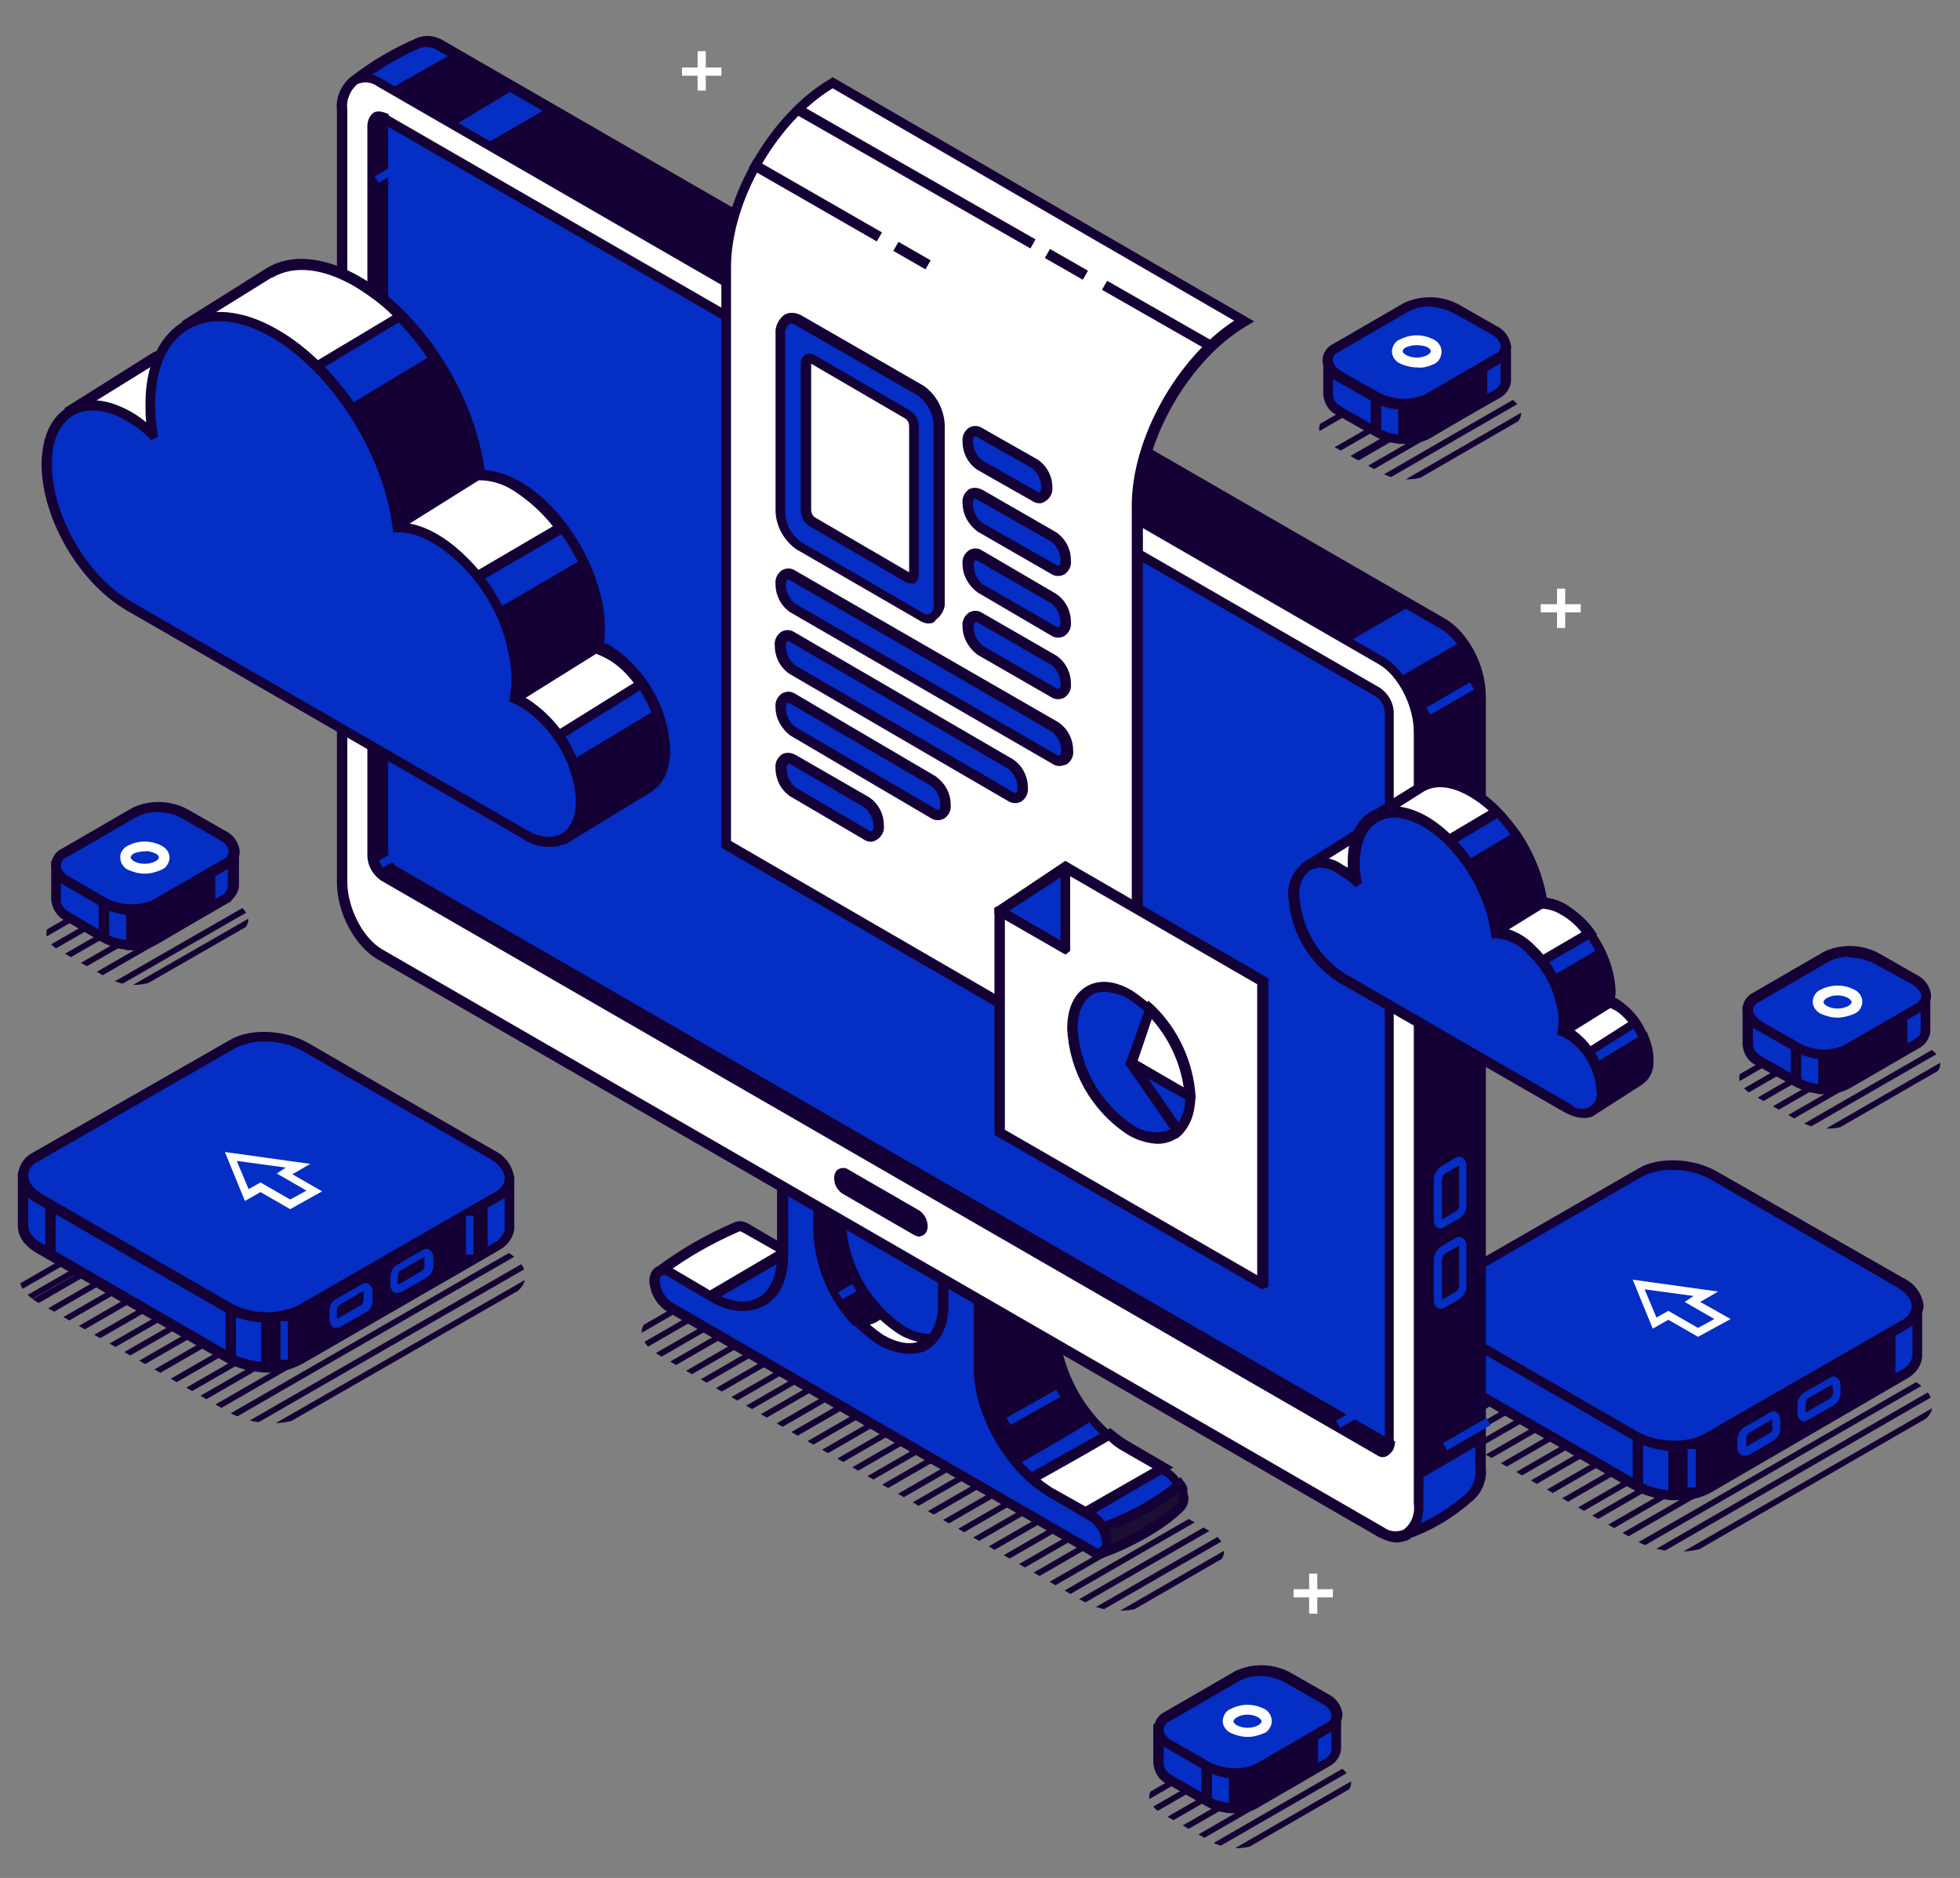 <?xml version="1.0" encoding="utf-8"?>
<!-- Generator: Adobe Illustrator 25.2.3, SVG Export Plug-In . SVG Version: 6.00 Build 0)  -->
<svg version="1.1" id="f8f383f0-260f-4284-9991-ccd81d31eb96"
	 xmlns="http://www.w3.org/2000/svg" xmlns:xlink="http://www.w3.org/1999/xlink" x="0px" y="0px" viewBox="0 0 264.1 253"
	 style="enable-background:new 0 0 264.1 253;" xml:space="preserve">
<rect x="0" y="0" width="264.1" height="253" fill="#808080" stroke="none"/>
<style type="text/css">
	.st0{clip-path:url(#SVGID_2_);}
	.st1{fill:#150035;}
	.st2{fill:#042EC4;}
	.st3{fill:#FFFFFF;}
	.st4{clip-path:url(#SVGID_4_);}
	.st5{fill:#1A0E33;}
	.st6{clip-path:url(#SVGID_6_);}
	.st7{clip-path:url(#SVGID_8_);}
	.st8{clip-path:url(#SVGID_10_);}
	.st9{clip-path:url(#SVGID_12_);}
	.st10{clip-path:url(#SVGID_14_);}
</style>
<g>
	<g>
		<g>
			<defs>
				<path id="SVGID_1_" d="M231.9,171.1l26.1,15c2.9,1.7,3.2,4.2,0.7,5.6l-28.2,16.4c-2.5,1.4-6.9,1.2-9.8-0.4l-26.2-15
					c-2.9-1.7-3.2-4.2-0.7-5.6l28.2-16.4C224.6,169.2,229,169.3,231.9,171.1z"/>
			</defs>
			<clipPath id="SVGID_2_">
				<use xlink:href="#SVGID_1_"  style="overflow:visible;"/>
			</clipPath>
			<g class="st0">
				
					<rect x="186.7" y="181.1" transform="matrix(0.866 -0.499 0.499 0.866 -62.08 131.047)" class="st1" width="54.2" height="0.8"/>
				
					<rect x="188.9" y="182.3" transform="matrix(0.866 -0.499 0.499 0.866 -62.389 132.316)" class="st1" width="54.2" height="0.8"/>
				
					<rect x="190.8" y="183.5" transform="matrix(0.866 -0.499 0.499 0.866 -62.734 133.419)" class="st1" width="54.2" height="0.8"/>
				
					<rect x="193" y="184.6" transform="matrix(0.866 -0.499 0.499 0.866 -62.988 134.663)" class="st1" width="54.2" height="0.8"/>
				
					<rect x="194.8" y="185.9" transform="matrix(0.866 -0.499 0.499 0.866 -63.401 135.74)" class="st1" width="54.2" height="0.8"/>
				
					<rect x="197" y="187" transform="matrix(0.866 -0.499 0.499 0.866 -63.648 136.988)" class="st1" width="54.2" height="0.8"/>
				
					<rect x="198.9" y="188.2" transform="matrix(0.866 -0.499 0.499 0.866 -63.995 138.089)" class="st1" width="54.2" height="0.8"/>
				
					<rect x="201.1" y="189.4" transform="matrix(0.866 -0.499 0.499 0.866 -64.306 139.356)" class="st1" width="54.2" height="0.8"/>
				
					<rect x="203.1" y="190.6" transform="matrix(0.866 -0.499 0.499 0.866 -64.634 140.52)" class="st1" width="54.2" height="0.8"/>
				
					<rect x="205.3" y="191.8" transform="matrix(0.866 -0.499 0.499 0.866 -64.933 141.775)" class="st1" width="54.2" height="0.8"/>
				
					<rect x="207.2" y="192.9" transform="matrix(0.866 -0.499 0.499 0.866 -65.231 142.865)" class="st1" width="54.2" height="0.8"/>
				
					<rect x="209.4" y="194.1" transform="matrix(0.866 -0.499 0.499 0.866 -65.541 144.13)" class="st1" width="54.2" height="0.8"/>
				
					<rect x="211.2" y="195.3" transform="matrix(0.866 -0.499 0.499 0.866 -65.895 145.183)" class="st1" width="54.2" height="0.8"/>
				
					<rect x="213.4" y="196.5" transform="matrix(0.866 -0.499 0.499 0.866 -66.203 146.452)" class="st1" width="54.2" height="0.8"/>
				
					<rect x="215.3" y="197.7" transform="matrix(0.866 -0.499 0.499 0.866 -66.549 147.555)" class="st1" width="54.2" height="0.8"/>
				
					<rect x="217.5" y="198.9" transform="matrix(0.866 -0.499 0.499 0.866 -66.852 148.814)" class="st1" width="54.2" height="0.8"/>
				
					<rect x="219.5" y="200" transform="matrix(0.866 -0.499 0.499 0.866 -67.128 149.961)" class="st1" width="54.2" height="0.8"/>
				
					<rect x="178.4" y="176.5" transform="matrix(0.866 -0.499 0.499 0.866 -60.893 126.298)" class="st1" width="54.2" height="0.8"/>
				
					<rect x="180.5" y="177.7" transform="matrix(0.866 -0.499 0.499 0.866 -61.21 127.472)" class="st1" width="54.2" height="0.8"/>
				
					<rect x="182.5" y="178.9" transform="matrix(0.866 -0.499 0.499 0.866 -61.544 128.667)" class="st1" width="54.2" height="0.8"/>
				
					<rect x="186" y="180.8" transform="matrix(0.867 -0.498 0.498 0.867 -61.938 130.332)" class="st1" width="54.4" height="0.8"/>
				
					<rect x="186.6" y="181.2" transform="matrix(0.866 -0.499 0.499 0.866 -62.146 131.014)" class="st1" width="54.2" height="0.8"/>
			</g>
		</g>
	</g>
</g>
<path class="st2" d="M258.2,175.9l-10-0.9l0,0l-17.4-10c-2.9-1.7-7.3-1.9-9.8-0.4l-15.3,8.8h-0.4l-12.5,2.1c-0.1,0-0.1,0-0.1,0.1
	l0,0v6.8c0,1.2,0.7,2.3,2.4,3.2l25.1,14.5c2.9,1.7,7.3,1.9,9.8,0.4l26.6-15.3c0.9-0.4,1.6-1.3,1.7-2.3v-6.8
	C258.3,176,258.3,176,258.2,175.9C258.3,175.9,258.3,175.9,258.2,175.9L258.2,175.9z"/>
<path class="st1" d="M225.8,202.1c-2,0-4.1-0.5-5.9-1.5l-25.1-14.5c-1.8-1.1-2.7-2.3-2.7-3.9v-6.7c0-0.4,0.3-0.7,0.7-0.8l12.6-2.1
	h0.2l15.1-8.7c2.7-1.6,7.3-1.4,10.5,0.4l17.2,10l9.9,0.9c0.4,0,0.7,0.4,0.7,0.8v6.8c-0.1,1.2-0.9,2.3-2,2.9l-26.5,15.4
	C229,201.9,227.4,202.2,225.8,202.1z M193.5,176.1v6.2c0,0.7,0.2,1.6,2.1,2.7l25.1,14.5c2.8,1.6,6.2,1.7,9.1,0.4l26.5-15.4
	c0.7-0.3,1.2-1,1.4-1.8v-6.2l-9.7-0.9l-0.2-0.1l-17.4-10c-2.7-1.6-6.8-1.7-9.1-0.4l-15.4,8.9h-0.5L193.5,176.1z"/>
<path class="st1" d="M225.6,201.4c1.6,0.1,3.1-0.3,4.6-1l24.6-14.2v-10.6l-6.5-0.6l0,0l-12.8-7.4h-9.9L225.6,201.4L225.6,201.4z"/>
<path class="st1" d="M225.8,202.1h-1v-35.2h10.7l12.9,7.4l7,0.6v11.6l-25,14.5C229,201.8,227.4,202.1,225.8,202.1z M226.2,168.3
	v32.5c1.2,0,2.4-0.3,3.5-0.9l24.3-14v-9.6l-6.1-0.6l-0.2-0.1l-12.6-7.3L226.2,168.3z"/>
<path class="st2" d="M230.8,158.3l25.1,14.5c2.9,1.7,3.2,4.2,0.7,5.6L230,193.8c-2.5,1.4-6.9,1.2-9.8-0.4l-25.1-14.5
	c-2.9-1.7-3.2-4.2-0.7-5.6L221,158C223.5,156.4,227.9,156.6,230.8,158.3z"/>
<path class="st1" d="M225.8,195.5c-2,0-4-0.5-5.8-1.5l-25.1-14.5c-1.5-0.7-2.5-2.1-2.7-3.8c0.1-1.3,0.8-2.4,2-3l26.6-15.3
	c2.7-1.6,7.3-1.4,10.5,0.4l25.2,14.4c1.5,0.7,2.5,2.1,2.7,3.7c-0.1,1.3-0.8,2.4-2,3l-26.6,15.4C229,195.1,227.4,195.5,225.8,195.5z
	 M225.2,157.6c-1.4,0-2.7,0.3-3.9,0.9l-26.6,15.3c-0.7,0.3-1.3,1-1.4,1.9c0,0.9,0.8,1.9,2.1,2.6l25.1,14.5c2.7,1.6,6.8,1.7,9.1,0.4
	l26.6-15.3c0.7-0.3,1.3-1,1.4-1.9c0-0.9-0.8-1.9-2-2.6l-25.1-14.5C228.9,158,227.1,157.6,225.2,157.6L225.2,157.6z"/>
<polygon class="st2" points="220.7,173.1 222.9,178.3 224.7,177.2 228.8,179.6 232,177.7 227.9,175.4 229.8,174.3 "/>
<path class="st3" d="M228.8,180.1l-4-2.3l-2.1,1.2l-2.7-6.6l11.5,1.6l-2.4,1.4l4.1,2.3L228.8,180.1z M224.8,176.6l4,2.3l2.2-1.2
	l-4-2.3l1.2-0.8l-6.6-0.9l1.6,3.8L224.8,176.6z"/>
<rect x="195.8" y="179.6" class="st1" width="1.4" height="6.7"/>
<rect x="220" y="193.5" class="st1" width="1.4" height="6.7"/>
<path class="st2" d="M235,196.1c-0.1,0-0.3,0-0.4-0.1c-0.3-0.2-0.5-0.6-0.5-0.9v-1.2c0-0.6,0.3-1.2,0.9-1.6l3.5-2
	c0.3-0.2,0.6-0.2,0.9,0c0.3,0.2,0.5,0.6,0.5,0.9v1.2c0,0.6-0.3,1.2-0.8,1.6l-3.4,2C235.4,196.1,235.2,196.1,235,196.1z M238.8,191.2
	l-3.2,1.9c-0.2,0.2-0.3,0.4-0.3,0.7v1.1l3.3-1.9c0.2-0.2,0.3-0.5,0.2-0.7V191.2z"/>
<path class="st2" d="M243.1,191.5c-0.1,0-0.3,0-0.4-0.1c-0.3-0.2-0.5-0.6-0.5-1v-1.2c0-0.6,0.3-1.2,0.9-1.6l3.5-2
	c0.3-0.2,0.6-0.2,0.9,0c0.3,0.2,0.5,0.6,0.5,0.9v1.2c0,0.6-0.3,1.2-0.9,1.6l0,0l-3.5,2C243.5,191.4,243.3,191.4,243.1,191.5z
	 M246.9,186.5l-3.3,1.9c-0.2,0.2-0.3,0.4-0.3,0.7v1.2l3.3-1.9c0.2-0.2,0.3-0.4,0.4-0.7L246.9,186.5z"/>
<rect x="227.4" y="195.2" class="st2" width="1.1" height="5.2"/>
<g>
	<g>
		<g>
			<defs>
				<path id="SVGID_3_" d="M163.4,211.1l-8.4,5c-2.9,1.3-6.3,1.2-9.1-0.4l-57.2-33.2c-2.7-1.6-3-3.9-0.7-5.2l8.4-4.8
					c2.9-1.3,6.3-1.2,9.1,0.4l57.2,33.2C165.4,207.5,165.7,209.9,163.4,211.1z"/>
			</defs>
			<clipPath id="SVGID_4_">
				<use xlink:href="#SVGID_3_"  style="overflow:visible;"/>
			</clipPath>
			<g class="st4">
				
					<rect x="-16.5" y="203.6" transform="matrix(0.866 -0.499 0.499 0.866 -90.081 71.423)" class="st1" width="209.8" height="0.8"/>
				
					<rect x="-14.3" y="204.8" transform="matrix(0.866 -0.499 0.499 0.866 -90.388 72.692)" class="st1" width="209.8" height="0.8"/>
				
					<rect x="-12.4" y="206" transform="matrix(0.866 -0.499 0.499 0.866 -90.731 73.791)" class="st1" width="209.8" height="0.8"/>
				
					<rect x="-10.2" y="207.1" transform="matrix(0.866 -0.499 0.499 0.866 -90.986 75.039)" class="st1" width="209.8" height="0.8"/>
				
					<rect x="-8.4" y="208.4" transform="matrix(0.866 -0.499 0.499 0.866 -91.402 76.116)" class="st1" width="209.8" height="0.8"/>
				
					<rect x="-6.2" y="209.5" transform="matrix(0.866 -0.499 0.499 0.866 -91.648 77.361)" class="st1" width="209.8" height="0.8"/>
				
					<rect x="-4.3" y="210.7" transform="matrix(0.866 -0.499 0.499 0.866 -91.996 78.464)" class="st1" width="209.8" height="0.8"/>
				
					<rect x="-2.1" y="211.9" transform="matrix(0.866 -0.499 0.499 0.866 -92.286 79.706)" class="st1" width="209.8" height="0.8"/>
				
					<rect x="-0.2" y="213.1" transform="matrix(0.866 -0.499 0.499 0.866 -92.657 80.835)" class="st1" width="209.8" height="0.8"/>
				
					<rect x="2" y="214.2" transform="matrix(0.866 -0.499 0.499 0.866 -92.906 82.077)" class="st1" width="209.8" height="0.8"/>
				
					<rect x="4" y="215.4" transform="matrix(0.866 -0.499 0.499 0.866 -93.23 83.242)" class="st1" width="209.8" height="0.8"/>
				
					<rect x="6.2" y="216.5" transform="matrix(0.866 -0.499 0.499 0.866 -93.483 84.485)" class="st1" width="209.8" height="0.8"/>
				
					<rect x="8" y="217.8" transform="matrix(0.866 -0.499 0.499 0.866 -93.897 85.56)" class="st1" width="209.8" height="0.8"/>
				
					<rect x="10.1" y="219" transform="matrix(0.866 -0.499 0.499 0.866 -94.225 86.77)" class="st1" width="209.8" height="0.8"/>
				
					<rect x="12.1" y="220.2" transform="matrix(0.866 -0.499 0.499 0.866 -94.532 87.906)" class="st1" width="209.8" height="0.8"/>
				
					<rect x="14.3" y="221.3" transform="matrix(0.866 -0.499 0.499 0.866 -94.804 89.179)" class="st1" width="209.8" height="0.8"/>
				
					<rect x="16.2" y="222.5" transform="matrix(0.866 -0.499 0.499 0.866 -95.153 90.279)" class="st1" width="209.8" height="0.8"/>
				
					<rect x="-45.2" y="187.1" transform="matrix(0.866 -0.499 0.499 0.866 -85.672 54.882)" class="st1" width="209.8" height="0.8"/>
				
					<rect x="-43" y="188.3" transform="matrix(0.866 -0.499 0.499 0.866 -85.983 56.15)" class="st1" width="209.8" height="0.8"/>
				
					<rect x="-41.2" y="189.5" transform="matrix(0.866 -0.499 0.499 0.866 -86.337 57.205)" class="st1" width="209.8" height="0.8"/>
				
					<rect x="-39.1" y="190.7" transform="matrix(0.866 -0.499 0.499 0.866 -86.663 58.416)" class="st1" width="209.8" height="0.8"/>
				
					<rect x="-37.1" y="191.9" transform="matrix(0.866 -0.499 0.499 0.866 -86.991 59.574)" class="st1" width="209.8" height="0.8"/>
				
					<rect x="-35" y="193.1" transform="matrix(0.866 -0.499 0.499 0.866 -87.317 60.777)" class="st1" width="209.8" height="0.8"/>
				
					<rect x="-33" y="194.2" transform="matrix(0.866 -0.499 0.499 0.866 -87.589 61.922)" class="st1" width="209.8" height="0.8"/>
				
					<rect x="-30.8" y="195.4" transform="matrix(0.866 -0.499 0.499 0.866 -87.9 63.189)" class="st1" width="209.8" height="0.8"/>
				
					<rect x="-28.9" y="196.6" transform="matrix(0.866 -0.499 0.499 0.866 -88.251 64.293)" class="st1" width="209.8" height="0.8"/>
				
					<rect x="-26.7" y="197.7" transform="matrix(0.866 -0.499 0.499 0.866 -88.503 65.537)" class="st1" width="209.8" height="0.8"/>
				
					<rect x="-24.8" y="199" transform="matrix(0.866 -0.499 0.499 0.866 -88.893 66.672)" class="st1" width="209.8" height="0.8"/>
				
					<rect x="-22.7" y="200.1" transform="matrix(0.866 -0.499 0.499 0.866 -89.162 67.858)" class="st1" width="209.8" height="0.8"/>
				
					<rect x="-20.8" y="201.3" transform="matrix(0.866 -0.499 0.499 0.866 -89.508 68.963)" class="st1" width="209.8" height="0.8"/>
				
					<rect x="-18.6" y="202.5" transform="matrix(0.866 -0.499 0.499 0.866 -89.822 70.227)" class="st1" width="209.8" height="0.8"/>
				
					<rect x="-16.6" y="203.7" transform="matrix(0.866 -0.499 0.499 0.866 -90.146 71.388)" class="st1" width="209.8" height="0.8"/>
				
					<rect x="44.9" y="239.1" transform="matrix(0.866 -0.499 0.499 0.866 -99.594 106.813)" class="st1" width="209.8" height="0.8"/>
				
					<rect x="47" y="240.2" transform="matrix(0.866 -0.499 0.499 0.866 -99.88 108.031)" class="st1" width="209.8" height="0.8"/>
				
					<rect x="49" y="241.4" transform="matrix(0.866 -0.499 0.499 0.866 -100.205 109.193)" class="st1" width="209.8" height="0.8"/>
				
					<rect x="51.2" y="242.5" transform="matrix(0.866 -0.499 0.499 0.866 -100.458 110.436)" class="st1" width="209.8" height="0.8"/>
				
					<rect x="53.4" y="244.6" transform="matrix(0.867 -0.498 0.498 0.867 -100.967 111.668)" class="st1" width="210.6" height="0.8"/>
				
					<rect x="55.1" y="244.9" transform="matrix(0.866 -0.499 0.499 0.866 -101.141 112.703)" class="st1" width="209.8" height="0.8"/>
				
					<rect x="57.1" y="246.2" transform="matrix(0.866 -0.499 0.499 0.866 -101.525 113.887)" class="st1" width="209.8" height="0.8"/>
				
					<rect x="59.3" y="247.3" transform="matrix(0.866 -0.499 0.499 0.866 -101.777 115.128)" class="st1" width="209.8" height="0.8"/>
				
					<rect x="61.2" y="248.6" transform="matrix(0.866 -0.499 0.499 0.866 -102.167 116.222)" class="st1" width="209.8" height="0.8"/>
				
					<rect x="63.4" y="249.6" transform="matrix(0.866 -0.499 0.499 0.866 -102.377 117.475)" class="st1" width="209.8" height="0.8"/>
				
					<rect x="65.4" y="250.8" transform="matrix(0.866 -0.499 0.499 0.866 -102.702 118.64)" class="st1" width="209.8" height="0.8"/>
				
					<rect x="67.6" y="252.1" transform="matrix(0.866 -0.499 0.499 0.866 -103.052 119.894)" class="st1" width="209.8" height="0.8"/>
				
					<rect x="69.4" y="253.3" transform="matrix(0.866 -0.499 0.499 0.866 -103.426 120.979)" class="st1" width="209.8" height="0.8"/>
				
					<rect x="71.5" y="254.4" transform="matrix(0.866 -0.499 0.499 0.866 -103.697 122.168)" class="st1" width="209.8" height="0.8"/>
				
					<rect x="73.5" y="255.6" transform="matrix(0.866 -0.499 0.499 0.866 -104.022 123.33)" class="st1" width="209.8" height="0.8"/>
				
					<rect x="75.7" y="256.8" transform="matrix(0.866 -0.499 0.499 0.866 -104.311 124.561)" class="st1" width="209.8" height="0.8"/>
				
					<rect x="77.6" y="258" transform="matrix(0.866 -0.499 0.499 0.866 -104.681 125.701)" class="st1" width="209.8" height="0.8"/>
				
					<rect x="18.4" y="223.7" transform="matrix(0.866 -0.499 0.499 0.866 -95.455 91.55)" class="st1" width="209.8" height="0.8"/>
				
					<rect x="20.2" y="225" transform="matrix(0.866 -0.499 0.499 0.866 -95.866 92.625)" class="st1" width="209.8" height="0.8"/>
				
					<rect x="22.3" y="226.1" transform="matrix(0.866 -0.499 0.499 0.866 -96.136 93.812)" class="st1" width="209.8" height="0.8"/>
				
					<rect x="24.3" y="227.3" transform="matrix(0.866 -0.499 0.499 0.866 -96.462 94.973)" class="st1" width="209.8" height="0.8"/>
				
					<rect x="26.5" y="228.4" transform="matrix(0.866 -0.499 0.499 0.866 -96.714 96.219)" class="st1" width="209.8" height="0.8"/>
				
					<rect x="28.4" y="229.7" transform="matrix(0.866 -0.499 0.499 0.866 -97.12 97.344)" class="st1" width="209.8" height="0.8"/>
				
					<rect x="30.6" y="230.8" transform="matrix(0.866 -0.499 0.499 0.866 -97.371 98.587)" class="st1" width="209.8" height="0.8"/>
				
					<rect x="32.5" y="232" transform="matrix(0.866 -0.499 0.499 0.866 -97.721 99.689)" class="st1" width="209.8" height="0.8"/>
				
					<rect x="34.7" y="233.1" transform="matrix(0.866 -0.499 0.499 0.866 -97.972 100.933)" class="st1" width="209.8" height="0.8"/>
				
					<rect x="36.5" y="234.4" transform="matrix(0.866 -0.499 0.499 0.866 -98.386 102.013)" class="st1" width="209.8" height="0.8"/>
				
					<rect x="39.5" y="236.6" transform="matrix(0.867 -0.498 0.498 0.867 -98.838 103.671)" class="st1" width="210.6" height="0.8"/>
				
					<rect x="40.7" y="236.8" transform="matrix(0.866 -0.499 0.499 0.866 -99.017 104.441)" class="st1" width="209.8" height="0.8"/>
				
					<rect x="42.8" y="237.9" transform="matrix(0.866 -0.499 0.499 0.866 -99.291 105.627)" class="st1" width="209.8" height="0.8"/>
				
					<rect x="44.8" y="239.1" transform="matrix(0.866 -0.499 0.499 0.866 -99.616 106.789)" class="st1" width="209.8" height="0.8"/>
			</g>
		</g>
	</g>
</g>
<path class="st2" d="M194.4,84.2l-135-78c-0.9-0.6-2.1-0.8-3.2-0.3l0,0c-2.9,1.3-5.7,3-8.3,4.9l6.5,6.3V114c0,3.8,2.3,8.1,5,9.7
	l131.1,75.7l-4.6,2.2l3.3,5.2c3.2-1.1,6.1-2.8,8.6-5c1.1-1,1.7-2.5,1.6-4v-104C199.5,90.1,197.2,85.8,194.4,84.2z"/>
<path class="st1" d="M189,207.6l-4-6.2l4.1-2l-130-75c-3-1.7-5.4-6.2-5.4-10.3V17.4l-6.8-6.7l0.6-0.5c2.6-2,5.5-3.7,8.5-5
	c1.3-0.6,2.7-0.4,3.8,0.3l135,77.9c3,1.8,5.4,6.2,5.4,10.3v104c0.2,1.7-0.5,3.4-1.8,4.5c-2.6,2.3-5.6,4.1-8.9,5.2L189,207.6z
	 M187,201.9l2.6,4.1c2.9-1.1,5.6-2.7,8-4.8c0.9-0.9,1.4-2.2,1.2-3.4v-104c0-3.5-2.1-7.6-4.7-9.1L59,6.8c-0.7-0.5-1.7-0.6-2.5-0.3
	c-2.7,1.2-5.2,2.7-7.6,4.4l6.1,6V114c0,3.5,2.1,7.6,4.7,9.1l132.2,76.3L187,201.9z"/>
<polygon class="st1" points="54.4,26.5 54.4,62.3 137.6,111.1 189.3,81.2 74.5,14.9 "/>
<path class="st1" d="M137.6,111.9l-0.3-0.2l-83.5-49V26.1l20.8-12l0.3,0.2l115.9,66.9L137.6,111.9z M55.1,61.9l82.5,48.4L188,81.2
	L74.6,15.7L55.2,26.9L55.1,61.9z"/>
<polygon class="st1" points="52.7,15.5 54.3,17.1 54.3,20.2 68.7,11.6 61.7,7.5 53.3,12.3 "/>
<path class="st1" d="M53.6,21.5v-4.1l-1.7-1.6l0.8-3.9l9-5.1l8.3,4.8L53.6,21.5z M53.4,15.3l1.6,1.5V19l12.3-7.5l-5.7-3.2l-7.7,4.4
	L53.4,15.3z"/>
<path class="st2" d="M159.4,201.1c-0.3-1.3-1.1-2.4-2.3-3l-5.2-3c-5.3-3.1-9.7-10.6-9.7-16.8v-34.9v-0.1l-5.4-3.1c0,0-0.1,0-0.2,0
	v0.1c0.4,1.3,0.6,2.7,0.6,4.1v25.2c0,1.3-0.3,2.6-0.9,3.8l-0.5-4.1c0-0.1,0-0.1-0.1-0.1l0,0l-11,1.2h-0.1c-2.4-3-3.7-6.6-3.9-10.4
	v-25.1c0-1.2,0.2-2.3,0.7-3.4v-0.1l0,0l-5.3-3.1c0,0-0.1,0-0.2,0l0,0l0,0v34.5c0,6.2-4.4,8.8-9.8,5.7l-5.5-3.1
	c-0.6-0.3-1-0.4-1.3-0.2h-0.1c-3.6,1.6-7.1,3.6-10.2,5.9c0,0.1,0,0.1,0,0.2l0,0l4.1,3.7l0,0l50.5,28.1l0,0l4.9,5.8h0.1
	c0.7-0.3,6.8-2.6,10.4-6.1C159.3,202.2,159.5,201.7,159.4,201.1z"/>
<path class="st1" d="M148.6,209.8c-0.2,0-0.5-0.1-0.6-0.3l-4.9-5.7l-50.6-28.1l-4.4-3.9v-0.4c0-0.2,0.1-0.5,0.3-0.6
	c3.2-2.4,6.7-4.4,10.4-6l0,0c0.7-0.3,1.4-0.2,2,0.2l5.5,3.1c2.4,1.4,4.6,1.6,6.2,0.7s2.5-3,2.5-5.8v-34.6c0-0.3,0.2-0.6,0.4-0.7
	c0.3-0.1,0.6-0.1,0.8,0l5.3,3.1c0.3,0.2,0.5,0.6,0.3,1c-0.4,1-0.7,2-0.6,3.1v25.2c0.2,3.5,1.4,6.9,3.6,9.7l10.6-1.2
	c0.4,0,0.8,0.3,0.9,0.7l0.1,0.6v-25.3c0-1.3-0.2-2.6-0.6-3.9c-0.1-0.4,0.1-0.9,0.5-1l0,0l0,0c0.2-0.1,0.4,0,0.6,0.1l5.3,3.1
	c0.2,0.2,0.4,0.4,0.4,0.7v34.8c0.4,6.6,3.8,12.6,9.4,16.3l5.2,3c1.3,0.7,2.3,2,2.6,3.5l0,0c0.3,0.9,0.1,1.8-0.6,2.5
	c-3.7,3.6-10,6-10.7,6.2C148.7,209.8,148.6,209.8,148.6,209.8z M93.4,174.6l50.6,28.1l0.1,0.1l4.7,5.5c3.6-1.3,6.9-3.3,9.8-5.8
	c0.3-0.4,0.3-0.8,0.1-1.2l0,0c-0.3-1.1-1-2-2-2.6l-5.2-3c-5.6-3.2-10-11-10-17.4v-34.5l-3.8-2.2c0.2,1,0.3,1.9,0.3,2.9v25.2
	c0,1.4-0.3,2.9-1,4.1l-1,1.7l-0.7-5.6l-10.4,1.2c-0.3,0-0.6-0.1-0.7-0.3c-2.5-3.1-3.9-6.8-4.1-10.8v-25.3c0-1.1,0.2-2.2,0.5-3.2
	l-4-2.3v33.6c0,3.3-1.2,5.7-3.2,6.9s-4.8,1-7.6-0.7l-5.5-3c-0.5-0.3-0.6-0.2-0.6-0.2l-0.2,0.1c-3.4,1.5-6.6,3.3-9.6,5.5L93.4,174.6z
	"/>
<path class="st5" d="M159.4,201.2c-0.1-0.6,0-0.7-0.4-1.2c-3.1,2.6-6.6,4.6-10.5,5.8l-2.6,0.3l2.6,3h0.1c0.7-0.3,6.8-2.6,10.4-6.1
	C159.5,202.5,159.6,201.8,159.4,201.2z"/>
<path class="st1" d="M148.6,209.9c-0.2,0-0.5-0.1-0.6-0.3l-3.4-4l3.9-0.5l0,0c3.7-1.3,7.1-3.2,10.1-5.7l0.5-0.4l0.4,0.6
	c0.3,0.3,0.5,0.7,0.5,1.1v0.4c0.3,0.9,0.1,1.8-0.6,2.5c-3.7,3.6-9.9,6-10.6,6.2C148.7,209.9,148.7,209.9,148.6,209.9z M147.3,206.6
	l1.5,1.8c3.6-1.4,6.9-3.3,9.8-5.8c0.3-0.4,0.3-0.8,0.1-1.2l0,0v-0.3c-3,2.3-6.4,4.2-10,5.3L147.3,206.6z"/>
<path class="st3" d="M143.3,203.1L143.3,203.1l1.3,1.6l12-6.9l-5-2.9c-0.8-0.5-1.5-1-2.2-1.6c-5,2.8-9.8,5.5-11.8,6.6L143.3,203.1z"
	/>
<path class="st1" d="M144.5,205.6l-1.6-2l-6.6-3.8l1.1-0.6c1.9-1,6.8-3.8,11.8-6.6l0.4-0.2l0.4,0.3c0.7,0.6,1.4,1.1,2.1,1.5l6,3.5
	L144.5,205.6z M139,200l4.8,2.7l1,1.1l10.5-6l-4-2.3c-0.7-0.4-1.3-0.8-1.9-1.4C145.3,196.5,141.3,198.7,139,200L139,200z"/>
<path class="st3" d="M106,168.6l-5.5-3.1c-0.6-0.3-1-0.4-1.3-0.2H99c-3.6,1.6-7.1,3.6-10.2,6v0.1l0,0L93,175l0,0l0.5,0.8L106,168.6z
	"/>
<path class="st1" d="M93.3,176.9l-0.8-1.3l-4.3-3.9v-0.4c0-0.2,0.1-0.5,0.3-0.6c3.2-2.4,6.7-4.4,10.4-6l0,0c0.6-0.3,1.4-0.2,2,0.2
	l6.5,3.8L93.3,176.9z M93.3,174.6L93.3,174.6l0.4,0.4l10.9-6.4l-4.4-2.5c-0.5-0.3-0.6-0.2-0.6-0.2l-0.2,0.1
	c-3.4,1.5-6.6,3.3-9.6,5.5L93.3,174.6z"/>
<path class="st1" d="M142.1,178.2v-13.3c-2.2-0.8-3.9-1.3-4.1-1.3c-0.3,0-0.5,0.1-0.8,0.2v6.1c0,1.3-0.3,2.6-0.9,3.8l-0.5-4.1
	c0-0.1,0-0.1-0.1-0.1l0,0l-11,1.2h-0.1c-0.6-0.7-1.1-1.5-1.5-2.3l-0.5,0.2l1.2,23.5l5.8,3.5l0.2,0.2l4.7,2.6l0.7-0.9
	c0,0,5.8-3.2,11.7-6.8C144,187.1,142.4,182.7,142.1,178.2z"/>
<path class="st1" d="M134.6,199.1l-5.4-3l-0.2-0.2l-6-3.6l-1.2-24.4l1.5-0.5l0.3,0.5c0.4,0.7,0.8,1.4,1.2,2l10.6-1.2
	c0.4,0,0.8,0.3,0.9,0.7l0.1,0.6v-6.7l0.5-0.1c0.3-0.1,0.6-0.2,0.9-0.2c1.5,0.3,2.9,0.8,4.3,1.4l0.5,0.2v14c0.2,4.3,1.8,8.5,4.5,11.9
	l0.5,0.6l-0.6,0.4c-5.3,3.3-10.7,6.2-11.6,6.8L134.6,199.1z M130.2,195.1l4.1,2.3l0.4-0.5l0.1-0.1c0,0,5.4-3,11-6.4
	c-2.7-3.5-4.2-7.7-4.4-12.1v-13c-2.4-0.8-3.2-1.1-3.4-1.1l0,0v5.6c0,1.4-0.3,2.9-1,4.1l-1,1.7l-0.7-5.6l-10.4,1.2
	c-0.3,0-0.5-0.1-0.7-0.3c-0.2-0.3-0.5-0.6-0.7-1l1.1,21.5L130.2,195.1z"/>
<path class="st2" d="M147.2,204.3l-5.6-3.1c-5.7-3.7-9.3-9.9-9.6-16.7v-35l-5.6-3.3c0.5,1.4,0.7,2.9,0.7,4.4v25.1
	c0,5.3-3.8,7.4-8.3,4.8c-4.8-3.2-7.9-8.5-8.2-14.3V141c0-1.2,0.2-2.4,0.7-3.5l-5.6-3.2v34.9c0,6.2-4.3,8.7-9.7,5.6l-5.7-3.3
	c-1.1-0.6-2-0.1-2,1.2c0.1,1.4,0.8,2.7,2,3.5l56.9,32.8c1.1,0.6,2,0.1,2-1.2C149.1,206.3,148.4,205,147.2,204.3z"/>
<path class="st1" d="M148,209.9c-0.4,0-0.9-0.1-1.2-0.4l-56.9-32.8c-1.4-0.9-2.3-2.4-2.4-4.1c0-0.8,0.3-1.5,0.9-1.9
	c0.7-0.3,1.5-0.3,2.1,0.1l5.6,3.3c2.4,1.4,4.5,1.6,6.1,0.7s2.5-2.9,2.5-5.7V133l7.2,4.2l-0.3,0.6c-0.5,1-0.7,2.1-0.7,3.2v25.2
	c0.3,5.6,3.2,10.7,7.9,13.7c2,1.1,3.8,1.4,5.2,0.6s2.1-2.5,2.1-4.8v-25.2c0-1.4-0.3-2.8-0.7-4.1l-0.5-1.7l7.5,4.3v35.3
	c0.4,6.6,3.8,12.5,9.3,16.1l5.7,3.2c1.4,0.9,2.3,2.4,2.4,4.1c0.1,0.8-0.3,1.5-0.9,1.9C148.6,209.8,148.3,209.9,148,209.9z
	 M89.3,171.9h-0.2c-0.2,0.1-0.2,0.4-0.2,0.7c0.1,1.2,0.7,2.3,1.7,2.9l56.9,32.9c0.2,0.2,0.6,0.3,0.8,0c0.2-0.2,0.2-0.4,0.2-0.6
	c-0.1-1.2-0.7-2.3-1.7-2.9l-5.6-3.3c-5.5-3.2-10-10.9-10-17.3v-34.4l-3.8-2.2c0.2,1,0.3,1.9,0.3,2.9v25.2c0,2.8-1,4.9-2.8,5.9
	s-4.1,0.8-6.5-0.6c-5.1-3.3-8.3-8.9-8.6-14.9v-25.4c0-1.1,0.2-2.2,0.5-3.2l-4.1-2.3v33.8c0,3.2-1.1,5.7-3.2,6.8s-4.7,1-7.5-0.7
	l-5.6-3.3c-0.1-0.1-0.3-0.1-0.5-0.2L89.3,171.9z"/>
<path class="st3" d="M110.4,141.1v25.2c0.4,5.8,3.4,11.1,8.3,14.3c4.6,2.6,8.3,0.5,8.3-4.8v-25.3c0-1.5-0.3-2.9-0.7-4.4l2.9,1.7
	v-9.7h-18.4C110.6,139.2,110.4,140.1,110.4,141.1z"/>
<path class="st1" d="M122.4,182.4c-1.4-0.1-2.8-0.5-4-1.2c-5.1-3.3-8.3-8.9-8.6-15v-25c0-1,0.1-2,0.5-3l0.2-0.5H130v11.5l-2.5-1.5
	c0.2,1,0.3,2,0.3,2.9v25.2c0,2.8-1,4.9-2.8,6C124.2,182.3,123.3,182.4,122.4,182.4z M111.4,138.9c-0.2,0.7-0.3,1.4-0.2,2.1v25.1
	c0.3,5.6,3.2,10.7,7.9,13.8c2,1.1,3.8,1.4,5.2,0.6s2.1-2.5,2.1-4.8v-25.2c0-1.4-0.3-2.8-0.7-4.1l-0.5-1.7l3.4,2v-7.8L111.4,138.9z"
	/>
<path class="st1" d="M122.6,138.2h-11.8c-0.3,0.9-0.4,1.8-0.4,2.8v25.2c0.2,4.3,2,8.5,5,11.6c3,0.2,5-1.9,5-5.9v-25.2
	c0-1.5-0.3-2.9-0.7-4.4l2.9,1.7V138.2z"/>
<path class="st1" d="M115.8,178.6H115l-0.2-0.2c-3.1-3.3-4.9-7.6-5.2-12.1v-25.2c0-1,0.1-2,0.5-3l0.2-0.5h12.9v7.7l-2.5-1.5
	c0.2,1,0.3,2,0.3,2.9V172c0.1,2-0.6,3.9-1.9,5.3C118.3,178.2,117.1,178.7,115.8,178.6z M115.7,177.3c0.9,0.1,1.8-0.3,2.5-0.9
	c1.1-1.2,1.6-2.7,1.5-4.3v-25.3c0-1.4-0.3-2.8-0.7-4.1l-0.5-1.7l3.5,2v-4h-10.6c-0.2,0.7-0.3,1.4-0.2,2.1v25.2
	C111.3,170.3,112.9,174.2,115.7,177.3L115.7,177.3z"/>
<path class="st2" d="M113.2,139.6v25.3c0.3,5.8,3.4,11.1,8.3,14.3c1.2,0.8,2.6,1.1,4.1,1.1c1-1.3,1.5-2.9,1.4-4.5v-25.2
	c0-1.5-0.3-2.9-0.7-4.4l2.9,1.7v-2.6c0-0.1-0.1-0.3-0.1-0.4h0.1v-6.7h-15.9C113.3,138.6,113.2,139.1,113.2,139.6z"/>
<path class="st1" d="M125.2,181c-1.4-0.1-2.8-0.5-4-1.2c-5.1-3.3-8.3-8.8-8.6-14.9v-25.3c0-0.5,0-1,0.1-1.5l0.1-0.6h17.1V149
	l-2.5-1.5c0.2,1,0.3,2,0.3,2.9v25.2c0.1,1.8-0.5,3.6-1.6,5L126,181H125.2L125.2,181z M114,138.9v26c0.3,5.6,3.3,10.7,7.9,13.8
	c1,0.6,2.2,1,3.4,1c0.8-1.1,1.1-2.5,1.1-3.9v-25.3c0-1.4-0.3-2.8-0.7-4.1l-0.5-1.7l3.5,2v-1.4l-0.1-0.3l-0.5-1.7l0.6,0.4v-4.8H114z"
	/>
<path class="st1" d="M161.8,107.3l-1.6,74.8l29.7,17.1l9.6-5.5V94.2c-0.1-2.5-0.9-4.9-2.3-7l-16.7,9.5L161.8,107.3z"/>
<path class="st1" d="M189.9,200.1l-30.4-17.5v-0.4L161,107l19.1-10.9l17.2-9.9l0.4,0.5c1.6,2.2,2.4,4.7,2.5,7.4v100L189.9,200.1z
	 M160.9,181.8l29,16.8l8.9-5.1V94.2c-0.1-2.2-0.7-4.3-1.9-6.2l-16.1,9.3l-18.4,10.5L160.9,181.8z"/>
<path class="st3" d="M186.3,206.5l-135-77.8c-2.8-1.6-5-6-5-9.7V14.8c0-3.8,2.3-5.4,5-3.8l135,78c2.8,1.6,5.1,6,5.1,9.7v104
	C191.3,206.4,189,208.1,186.3,206.5z"/>
<path class="st1" d="M188.2,207.8c-0.8,0-1.6-0.3-2.4-0.7l-135-77.9c-3-1.8-5.4-6.2-5.4-10.3v-104c-0.2-1.8,0.6-3.6,2-4.6
	c1.3-0.6,2.8-0.5,4,0.3l135,77.9c3,1.8,5.4,6.2,5.4,10.3v104c0,2.2-0.8,3.9-2.1,4.7C189.3,207.6,188.8,207.8,188.2,207.8z
	 M49.2,11.1c-0.3,0-0.7,0.1-1,0.2c-1,0.8-1.6,2.2-1.4,3.5v104c0,3.5,2.1,7.6,4.7,9.1l135,77.9c0.8,0.6,1.8,0.6,2.6,0.3
	c1.1-0.8,1.6-2.2,1.4-3.5v-104c0-3.5-2.1-7.6-4.7-9.1l-135-77.9C50.4,11.3,49.8,11.1,49.2,11.1z"/>
<path class="st2" d="M185.8,195.4L51.7,118c-0.9-0.6-1.4-1.7-1.5-2.8V17c0-1.1,0.7-1.6,1.5-1.1l134.1,77.4c0.9,0.6,1.4,1.7,1.4,2.8
	v98.2C187.2,195.4,186.6,195.9,185.8,195.4z"/>
<path class="st1" d="M186.4,196.3c-0.3,0-0.7-0.1-0.9-0.3L51.3,118.6c-1.1-0.8-1.8-2-1.8-3.4V17c0-0.7,0.3-1.4,0.8-1.8
	c0.5-0.3,1.1-0.2,1.6,0.1L186,92.7c1.1,0.8,1.8,2,1.8,3.4v98.2c0,0.7-0.3,1.4-0.8,1.8C186.8,196.2,186.6,196.3,186.4,196.3z
	 M186.1,194.8c0.1,0.1,0.2,0.1,0.3,0.1c0.1-0.2,0.2-0.4,0.2-0.6V96.1c0-0.9-0.4-1.7-1.1-2.2L51.3,16.5c-0.1-0.1-0.2-0.1-0.3-0.1
	c-0.1,0.2-0.2,0.4-0.2,0.6v98.2c0,0.9,0.4,1.7,1.1,2.2L186.1,194.8z"/>
<path class="st1" d="M187,194.6L53,117.3c-0.9-0.6-1.4-1.7-1.4-2.8V16.2c0-0.1,0-0.3,0-0.4c-0.7-0.3-1.2,0.2-1.2,1.2v98.2
	c0,1.1,0.5,2.1,1.4,2.8l134,77.4c0.4,0.3,0.9,0.2,1.2-0.2l0,0c0.1-0.1,0.2-0.3,0.2-0.5L187,194.6z"/>
<path class="st1" d="M186.4,196.3c-0.3,0-0.6-0.1-0.9-0.3L51.4,118.6c-1.1-0.8-1.8-2-1.8-3.3V17c-0.1-0.7,0.2-1.3,0.8-1.7
	c0.4-0.3,1-0.3,1.5-0.1l0.5,0.2L52.3,16c0,0.1,0,0.2,0,0.3v98.2c0,0.9,0.4,1.6,1.1,2.2l134,77.3l0,0l-0.2,0.6l0.3-0.6l0.5,0.2
	l-0.1,0.6c-0.1,0.5-0.4,1-0.9,1.2C186.8,196.2,186.6,196.2,186.4,196.3z M51,115.4c0.1,0.8,0.5,1.5,1.1,2l0,0
	C51.6,116.9,51.2,116.2,51,115.4z"/>
<path class="st1" d="M123.6,165.8l-9.7-5.6c-0.5-0.4-0.8-0.9-0.8-1.5l0,0c0-0.6,0.3-0.8,0.8-0.6l9.7,5.6c0.5,0.3,0.8,0.9,0.8,1.5
	l0,0C124.4,165.8,124,166.1,123.6,165.8z"/>
<path class="st1" d="M123.9,166.6c-0.2,0-0.5-0.1-0.7-0.2l0,0l-9.7-5.6c-0.7-0.5-1.1-1.2-1.1-2.1c0-0.5,0.2-1,0.6-1.2s0.9-0.2,1.2,0
	l9.7,5.6c0.7,0.5,1.1,1.3,1.1,2.1c0,0.5-0.2,1-0.6,1.2C124.3,166.5,124.1,166.5,123.9,166.6z M113.8,158.8c0,0.3,0.2,0.6,0.4,0.8
	l9.4,5.5c0-0.3-0.2-0.6-0.4-0.8L113.8,158.8z"/>
<rect x="192" y="93.5" transform="matrix(0.866 -0.5 0.5 0.866 -20.84 110.361)" class="st2" width="6.8" height="1.1"/>
<rect x="194.3" y="192.6" transform="matrix(0.867 -0.498 0.498 0.867 -69.951 124.203)" class="st2" width="6.8" height="1.1"/>
<rect x="113.1" y="173.5" transform="matrix(0.867 -0.498 0.498 0.867 -71.514 79.992)" class="st2" width="2.2" height="1.1"/>
<rect x="50.9" y="114.1" transform="matrix(0.866 -0.5 0.5 0.866 -50.09 42.573)" class="st2" width="6.8" height="1.1"/>
<rect x="50.3" y="22" transform="matrix(0.866 -0.5 0.5 0.866 -4.056 29.864)" class="st2" width="6.8" height="1"/>
<rect x="179.9" y="189.6" transform="matrix(0.867 -0.498 0.498 0.867 -70.378 116.621)" class="st2" width="6.8" height="1.1"/>
<path class="st1" d="M196.4,174.5l-2,1.2c-0.4,0.2-0.7,0-0.7-0.5v-5.5c0-0.5,0.3-1,0.7-1.3l2-1.2c0.4-0.2,0.7,0,0.7,0.5v5.5
	C197,173.8,196.8,174.2,196.4,174.5z"/>
<path class="st2" d="M194.1,176.3c-0.2,0-0.3,0-0.4-0.1c-0.3-0.2-0.5-0.6-0.5-1v-5.5c0-0.7,0.4-1.3,0.9-1.7l2-1.2
	c0.3-0.2,0.7-0.2,1,0s0.5,0.6,0.5,1v5.5c0,0.7-0.4,1.3-0.9,1.7l0,0l-2.1,1.2C194.4,176.3,194.3,176.3,194.1,176.3z M196.6,167.8
	l-1.9,1.1c-0.2,0.2-0.4,0.5-0.4,0.8v5.4l1.9-1.1c0.3-0.2,0.4-0.5,0.4-0.8V167.8z"/>
<path class="st1" d="M196.4,163.7l-2,1.2c-0.4,0.2-0.7,0-0.7-0.5v-5.5c0-0.5,0.2-1,0.7-1.2l2-1.2c0.4-0.2,0.7,0,0.7,0.5v5.5
	C197.1,162.9,196.8,163.4,196.4,163.7z"/>
<path class="st2" d="M194.1,165.5c-0.2,0-0.3,0-0.4-0.1c-0.4-0.2-0.5-0.6-0.5-1v-5.5c0-0.7,0.4-1.3,0.9-1.7l2-1.2
	c0.3-0.2,0.7-0.2,1,0s0.5,0.6,0.5,1v5.4c0,0.7-0.4,1.3-0.9,1.7l-2.1,1.2C194.4,165.5,194.3,165.5,194.1,165.5z M196.6,157l-1.9,1.1
	c-0.2,0.2-0.4,0.5-0.4,0.8v5.4l1.9-1.1c0.3-0.2,0.4-0.5,0.4-0.8V157z"/>
<rect x="135.4" y="188.9" transform="matrix(0.872 -0.49 0.49 0.872 -75.011 92.63)" class="st2" width="7.7" height="1.1"/>
<path class="st2" d="M89.5,101.1c-0.3-5.4-3.1-10.3-7.7-13.3c-0.4-0.2-0.9-0.5-1.3-0.6c0.2-0.8,0.2-1.7,0.2-2.5c0-7-5-15.6-11-19.1
	c-1.5-0.9-3.2-1.5-5-1.5c-1.2-10-8.1-21.3-16.5-26.1c-4.7-2.7-8.8-3-11.8-1.2h-0.1l-10.9,6.8l3.4,5.6L28.4,49
	c-3.2-1.8-6-1.9-8.1-0.6l0,0L9.6,55.1l4.3,8.1l5.7,1c1.9,4.2,5,7.8,8.8,10.3l47.4,27.4l-5.8,3.6l6.2,7.3l11.2-7l0.3-0.2
	C89,104.8,89.5,103.4,89.5,101.1z"/>
<path class="st1" d="M76.1,113.8l-7.1-8.3l5.5-3.4L28.1,75.2c-3.9-2.5-7-6-9-10.2l-5.7-1l-4.7-9l11.9-7.4l0,0c2-0.9,4.4-0.9,6.4,0
	l-2.5-4.2L36,36.1c3.3-1.9,7.8-1.5,12.5,1.2c8.4,4.8,15.4,15.7,16.8,26c1.7,0.2,3.3,0.7,4.8,1.6c6.3,3.6,11.4,12.5,11.4,19.7
	c0,0.7,0,1.3-0.1,2c0.3,0.1,0.6,0.3,0.9,0.4c4.7,3.1,7.7,8.2,8,13.9c0,2.6-0.7,4.2-2.1,5.2l-0.2,0.2L76.1,113.8z M71.1,105.8
	l5.3,6.2l10.9-6.8c1.1-0.7,1.6-1.9,1.6-4.1c-0.3-5.2-3-9.9-7.3-12.7c-0.4-0.2-0.8-0.4-1.2-0.6l-0.5-0.2L80,87
	c0.1-0.8,0.2-1.5,0.2-2.3c0-6.8-4.8-15.1-10.7-18.5c-1.4-0.9-3-1.3-4.6-1.4h-0.7L64,64.2c-1.2-9.9-8.2-20.9-16.3-25.6
	c-4.3-2.5-8.2-2.9-11.1-1.2h-0.1l-10.2,6.4l4.4,7.5l-2.3-1.5l-0.2-0.1l-0.1-0.1c-2.8-1.6-5.5-1.9-7.3-0.6l-0.6,0.4l0,0l-9.7,6.1
	l3.8,7.2l5.8,1l0.1,0.3c1.8,4.1,4.8,7.5,8.6,10l48.4,27.9L71.1,105.8z"/>
<path class="st3" d="M82,88.1c-0.4-0.2-0.8-0.5-1.2-0.6c0-0.1-0.5-0.2-0.5-0.2l-11.1,7l-4,1.9l8.1,4.7l1.9-1.6l11.1-7
	C85.2,90.5,83.7,89.1,82,88.1z"/>
<path class="st1" d="M73.4,101.6l-9.6-5.5l5.1-2.4l11.2-7h0.2c0.3,0,0.6,0.1,0.8,0.3c0.4,0.2,0.8,0.4,1.2,0.6l0,0
	c1.8,1.1,3.3,2.5,4.5,4.2l0.4,0.6l-11.7,7.3L73.4,101.6z M66.7,96.1l6.5,3.8l1.6-1.3L85.4,92c-1-1.3-2.2-2.5-3.7-3.3l0,0
	c-0.4-0.2-0.8-0.4-1.3-0.6h-0.1l-10.9,6.8L66.7,96.1z"/>
<path class="st3" d="M69.5,65.5c-1.5-0.9-3.2-1.4-5-1.5c0-0.1-0.4-0.1-0.4-0.1L40.8,78.3l12.1,7.2l3.9-3.3l18.7-11
	C73.9,68.9,71.8,67,69.5,65.5z"/>
<path class="st1" d="M53,86.3l-13.5-8l24.5-15h0.2c0.2,0,0.4,0,0.6,0.1c1.8,0.1,3.6,0.7,5.1,1.6l0,0c2.5,1.5,4.6,3.4,6.2,5.8
	l0.5,0.6L57.2,82.7L53,86.3z M42.1,78.3l10.7,6.3l3.6-3.1l18.1-10.6c-1.5-1.9-3.3-3.5-5.3-4.8c-1.4-0.9-3-1.4-4.7-1.4h-0.4
	L42.1,78.3z"/>
<path class="st3" d="M13.5,62.6l8.4,1.7l5-5.5L54,42.6c-1.7-1.8-3.7-3.3-5.8-4.6c-4.7-2.7-8.8-3-11.8-1.2l0,0l-10.9,6.8l3.4,5.7
	L28.5,49c-3.2-1.8-6-1.9-8.1-0.6l0,0L9.6,55.2L13.5,62.6z"/>
<path class="st1" d="M22.1,65.1L13,63.2L8.7,55l11.9-7.5l0,0c2-0.9,4.4-0.9,6.4,0l-2.5-4.2L36,36.1c3.3-2,7.8-1.5,12.5,1.2
	c2.2,1.3,4.2,2.9,6,4.7l0.6,0.6L27.2,59.4L22.1,65.1z M13.9,62l7.7,1.6l4.9-5.3l26.4-15.8c-1.5-1.5-3.3-2.8-5.1-3.9
	c-4.3-2.5-8.2-2.9-11.1-1.2h-0.1l-10.3,6.4l4.4,7.5l-2.3-1.4l-0.2-0.1l-0.1-0.1c-2.8-1.6-5.4-1.8-7.3-0.6l-0.6,0.4l0,0l-9.7,6
	L13.9,62z"/>
<path class="st1" d="M64.2,64c-0.8-5.5-2.8-10.8-5.9-15.4L39.8,59.8l9.3,13.1l4-1.9L64.2,64z"/>
<path class="st1" d="M48.9,73.7L38.8,59.5l19.8-11.9l0.4,0.6c3.2,4.7,5.2,10.1,6,15.8v0.4l-11.5,7.2L48.9,73.7z M40.8,59.9L49.3,72
	l3.5-1.7l10.7-6.7c-0.8-5.1-2.6-9.9-5.4-14.2L40.8,59.9z"/>
<path class="st1" d="M80.3,84.5c-0.1-2.9-0.8-5.8-2-8.4l-21,12.2l8.3,6.5l3.3-0.9L80,87C80.2,86.2,80.3,85.4,80.3,84.5z"/>
<path class="st1" d="M65.5,95.6l-9.3-7.3l22.5-13.1l0.3,0.7c1.3,2.7,1.9,5.7,2,8.8c0,0.9-0.1,1.7-0.2,2.6l-0.1,0.3l-11.5,7.2
	L65.5,95.6z M58.6,88.4l7.2,5.7l2.9-0.8l10.8-6.7c0.1-0.7,0.2-1.3,0.2-2c0-2.6-0.6-5.2-1.6-7.5L58.6,88.4z"/>
<path class="st1" d="M76.2,112.9l11.2-7l0.3-0.2c1.2-0.8,1.8-2.3,1.8-4.6c0-1.7-0.4-3.3-1-4.8l-11.3,6.8l-5.2,1.4l-1.3,0.8l-0.2,1.1
	L76.2,112.9z"/>
<path class="st1" d="M76.1,113.8l-6.2-7.3l0.3-1.7l1.7-1l5.2-1.4l11.8-7.1l0.3,0.8c0.6,1.6,1,3.3,1,5.1c0,2.6-0.7,4.2-2.1,5.2
	l-0.2,0.2L76.1,113.8z M71.2,106.1l5.1,5.9l10.9-6.8c1.1-0.7,1.6-1.9,1.6-4.1c0-1.3-0.2-2.6-0.7-3.8l-10.6,6.4l-5.2,1.4l-0.9,0.6
	L71.2,106.1z"/>
<path class="st2" d="M17.3,56.1c1.2,0.7,2.3,1.5,3.2,2.4l0,0c-0.2-1.4-0.3-2.8-0.3-4.2c0.1-10.6,7.5-14.7,16.8-9.4
	C45.5,49.8,52.4,61,53.6,71c2.5,0,5.5,1.2,8.6,4.2c3.4,3.3,5.9,7.5,6.9,12.1c0.6,2.2,0.7,4.5,0.3,6.8c0.4,0.2,0.9,0.4,1.2,0.6
	c4.5,2.9,7.3,7.8,7.7,13.1c0.1,5-3.4,7-7.7,4.6L17.2,81.5c-6-3.5-10.9-11.9-11-18.9S11.2,52.6,17.3,56.1z"/>
<path class="st1" d="M74.1,114.1c-1.4,0-2.7-0.4-3.8-1.2L17,82.2C10.7,78.5,5.7,70,5.6,62.7c0-3.7,1.2-6.5,3.6-7.9s5.3-1.1,8.5,0.7
	c0.7,0.4,1.4,0.9,2,1.4c-0.1-0.8-0.1-1.7-0.1-2.5c0-5.3,1.9-9.3,5.3-11.2s7.8-1.5,12.5,1.2c8.4,4.8,15.4,15.7,16.8,26
	c2.7,0.2,5.6,1.7,8.4,4.4c3.5,3.3,6,7.7,7.1,12.4c0.5,2.1,0.7,4.3,0.4,6.5c0.3,0.1,0.6,0.3,0.9,0.4c4.7,3,7.7,8.1,8,13.7
	c0,2.7-0.9,4.7-2.5,5.7C75.8,113.9,74.9,114.1,74.1,114.1z M12.4,55.3c-0.9,0-1.8,0.2-2.6,0.7C8,57.1,6.9,59.5,7,62.7
	c0,6.7,4.8,15,10.6,18.3l53.3,30.8c1.9,1.1,3.6,1.2,4.8,0.5s1.9-2.3,1.9-4.5c-0.3-5.1-3.1-9.7-7.3-12.5c-0.4-0.2-0.8-0.4-1.2-0.6
	l-0.5-0.2l0.1-0.6c0.4-2.2,0.2-4.4-0.3-6.5c-1-4.5-3.4-8.6-6.7-11.7c-2.8-2.6-5.6-4-8.1-4H53l-0.1-0.6c-1.2-9.9-8.2-20.9-16.2-25.6
	c-4.3-2.5-8.2-2.9-11.2-1.2s-4.5,5.2-4.6,10c0,1.3,0.1,2.7,0.3,4l0.1,0.5l-0.9,0.5L20.1,59c-0.9-0.9-2-1.7-3.1-2.3l0,0
	c-1.4-0.9-2.9-1.4-4.5-1.4H12.4z"/>
<path class="st2" d="M222.2,142.8c-0.2-3.1-1.8-5.9-4.4-7.6c-0.2-0.1-0.5-0.3-0.8-0.4c0.1-0.5,0.1-0.9,0.1-1.4
	c-0.2-4.5-2.6-8.6-6.3-11c-0.9-0.5-1.9-0.8-2.9-0.8c-0.7-5.8-4.7-12.2-9.5-15c-2.7-1.5-5-1.7-6.8-0.7h-0.1l-6.2,3.9l1.9,3.3L187,113
	c-1.8-1-3.5-1.1-4.6-0.3l0,0l-6.2,3.9l2.5,4.6l3.3,0.6c1.1,2.4,2.9,4.4,5.1,5.9l27.1,15.8l-3.3,2.1l3.6,4.2l6.4-4l0.1-0.1
	C221.9,144.9,222.3,143.9,222.2,142.8z"/>
<path class="st1" d="M214.4,150.5l-4.4-5.2l3-1.9l-26.3-15.1c-2.3-1.4-4.1-3.4-5.2-5.8l-3.3-0.6l-2.9-5.5l7.3-4.6l0,0
	c0.9-0.3,1.9-0.4,2.9-0.1l-1.2-2l6.9-4.3c2-1.2,4.6-0.9,7.4,0.7c4.8,2.8,8.9,9,9.8,14.9c0.9,0.1,1.8,0.4,2.6,0.9
	c3.9,2.6,6.4,6.9,6.7,11.5c0,0.3,0,0.7-0.1,1l0.4,0.2c2.8,1.8,4.6,4.9,4.7,8.2c0.1,1.2-0.4,2.5-1.4,3.2l-0.1,0.1L214.4,150.5z
	 M212,145.6l2.7,3.1l6-3.8c0.4-0.3,0.8-0.7,0.8-2.1c-0.2-2.8-1.7-5.4-4.1-7c-0.2-0.1-0.4-0.2-0.7-0.3l-0.5-0.2l0.1-0.6
	c0.1-0.4,0.1-0.8,0.1-1.3c-0.2-4.2-2.5-8.1-6-10.4c-0.8-0.5-1.6-0.7-2.5-0.8h-0.6l-0.1-0.6c-0.7-5.6-4.6-11.8-9.1-14.4
	c-2.4-1.4-4.5-1.6-6.1-0.7l-5.7,3.6l3,5l-2.5-1.5c-1.6-0.9-3-1-3.9-0.4l-0.6,0.4l0,0l-5,3.2l2,3.8l3.3,0.6l0.1,0.3
	c1,2.3,2.7,4.2,4.8,5.6l28.2,16.2L212,145.6z"/>
<path class="st3" d="M217.9,135.4c-0.2-0.1-0.5-0.3-0.8-0.4c0-0.1-0.3-0.1-0.3-0.1l-6.4,4l-2.2,1l4.6,2.7l1.1-0.9l6.4-4
	C219.7,136.8,218.9,136,217.9,135.4z"/>
<path class="st1" d="M213,143.6l-6.3-3.6l3.4-1.6l6.5-4.1h0.2c0.2,0,0.4,0.1,0.6,0.2c0.2,0.1,0.5,0.2,0.7,0.3l0,0
	c1.1,0.6,2,1.5,2.7,2.5l0.4,0.6l-7,4.4L213,143.6z M209.8,140.2l3,1.8l0.8-0.6l5.8-3.7c-0.5-0.6-1.1-1.2-1.8-1.6
	c-0.2-0.1-0.4-0.2-0.6-0.3l-6.1,3.8L209.8,140.2z"/>
<path class="st3" d="M210.7,122.5c-0.9-0.5-1.8-0.8-2.9-0.9h-0.3l-13.3,8.2l7,4.1l2.2-1.9l10.8-6.3
	C213.3,124.4,212.1,123.3,210.7,122.5z"/>
<path class="st1" d="M201.3,134.7l-8.4-4.9l14.5-8.9h0.2c0.1,0,0.3,0,0.4,0c1.1,0.1,2.1,0.4,3.1,1c1.4,0.9,2.7,2,3.7,3.4l0.4,0.6
	l-11.4,6.6L201.3,134.7z M195.5,129.9l5.6,3.3l1.9-1.7l10.1-5.9c-0.8-1-1.7-1.8-2.8-2.4l0,0c-0.8-0.5-1.6-0.7-2.5-0.8h-0.2
	L195.5,129.9z"/>
<path class="st3" d="M178.6,120.8l4.8,1l2.8-3.1l15.6-9.3c-1-1-2.1-1.9-3.4-2.7c-2.7-1.5-5-1.7-6.8-0.7l0,0l-6.2,3.9l1.9,3.3
	l-0.2-0.1c-1.3-1-3.1-1.1-4.6-0.3l0,0l-6.2,3.9L178.6,120.8z"/>
<path class="st1" d="M183.6,122.5l-5.5-1.1l-2.7-5l7.3-4.6l0,0c0.9-0.4,2-0.4,2.9-0.1l-1.2-2l6.8-4.2c2.1-1.2,4.7-1,7.5,0.7
	c1.3,0.8,2.5,1.7,3.5,2.8l0.6,0.6l-16.2,9.7L183.6,122.5z M179,120.2l4.1,0.8l2.7-3l14.8-8.8c-0.8-0.7-1.7-1.4-2.6-1.9
	c-2.4-1.4-4.5-1.6-6.1-0.7l-5.7,3.6l3,5l-2.5-1.5c-1.6-0.9-3-1-3.9-0.4l-0.6,0.4l0,0l-5.1,3.2L179,120.2z"/>
<path class="st1" d="M207.7,121.6c-0.4-3.2-1.6-6.2-3.4-8.9l-10.7,6.4l5.4,7.5l2.3-1.1L207.7,121.6z"/>
<path class="st1" d="M198.8,127.5l-6.1-8.6l11.9-7.1l0.4,0.6c1.8,2.8,3,5.9,3.5,9.2v0.4l-6.8,4.2L198.8,127.5z M194.6,119.3l4.6,6.5
	l1.8-0.8l5.9-3.8c-0.4-2.7-1.4-5.3-2.9-7.6L194.6,119.3z"/>
<path class="st1" d="M216.9,133.4c0-1.7-0.4-3.3-1.1-4.8l-11.9,7l4.8,3.8l1.9-0.5l6.4-4C216.9,134.3,216.9,133.8,216.9,133.4z"/>
<path class="st1" d="M208.3,140l-5.8-4.6l13.5-7.9l0.3,0.7c0.8,1.6,1.2,3.3,1.2,5.1c0,0.5-0.1,1-0.1,1.5v0.3l-6.9,4.2L208.3,140z
	 M204.9,135.6l3.7,2.9l1.5-0.4l6-3.8c0-0.3,0.1-0.7,0.1-1c0-1.3-0.3-2.6-0.8-3.9L204.9,135.6z"/>
<path class="st1" d="M214.6,149.6l6.4-4l0.1-0.1c0.8-0.6,1.2-1.7,1-2.7c0-1-0.2-1.9-0.6-2.8l-6.4,3.9l-3.1,0.8l-0.7,0.4l-0.1,0.6
	L214.6,149.6z"/>
<path class="st1" d="M214.4,150.5l-3.9-4.5l0.2-1.2l1.1-0.7l3-0.8l7.1-4.3l0.3,0.8c0.4,1,0.6,2,0.6,3c0.1,1.2-0.4,2.5-1.4,3.2
	l-0.1,0.1L214.4,150.5z M212,145.6l2.7,3.1l6-3.8c0.4-0.3,0.8-0.7,0.8-2.1c0-0.6-0.1-1.2-0.2-1.8l-5.9,3.5l-3,0.8L212,145.6z"/>
<path class="st2" d="M180.8,117.1c0.7,0.4,1.3,0.9,1.9,1.4l0,0c-0.1-0.8-0.2-1.6-0.2-2.4c0.1-6.1,4.3-8.4,9.6-5.4
	c4.8,2.8,8.8,9.2,9.5,15c1.9,0.1,3.7,1,4.9,2.4c2,1.9,3.4,4.3,4,6.9c0.3,1.3,0.4,2.6,0.2,3.9c0.3,0.1,0.5,0.2,0.8,0.4
	c2.6,1.7,4.2,4.5,4.4,7.5c0,2.9-1.9,4.1-4.4,2.6l-30.6-17.7c-3.7-2.4-6-6.4-6.3-10.8C174.4,116.8,177.2,115,180.8,117.1z"/>
<path class="st1" d="M213.3,150.6c-0.8,0-1.6-0.3-2.4-0.7l-30.6-17.6c-3.9-2.5-6.4-6.8-6.7-11.4c-0.2-1.9,0.7-3.7,2.2-4.8
	c1.7-0.8,3.6-0.7,5.1,0.4l0,0c0.2,0.1,0.5,0.3,0.7,0.4V116c0-3.2,1.2-5.6,3.2-6.7s4.7-0.9,7.5,0.7c4.8,2.8,8.9,9,9.8,14.9
	c1.8,0.3,3.5,1.2,4.8,2.6c2.1,2,3.5,4.5,4.2,7.2c0.3,1.2,0.4,2.4,0.3,3.6l0.3,0.2c2.8,1.8,4.5,4.8,4.7,8.1c0.2,1.4-0.5,2.7-1.6,3.5
	C214.4,150.5,213.9,150.7,213.3,150.6z M178,116.9c-0.5,0-0.9,0.1-1.4,0.3c-1.1,0.8-1.7,2.2-1.5,3.6c0.3,4.2,2.5,8,6,10.3l30.6,17.7
	c0.8,0.8,2.1,0.8,2.9,0c0.5-0.5,0.7-1.3,0.5-2c-0.2-2.8-1.7-5.4-4.1-6.9c-0.2-0.1-0.4-0.2-0.6-0.3l-0.6-0.2l0.1-0.6
	c0.2-1.2,0.1-2.4-0.2-3.6c-0.6-2.5-1.9-4.8-3.8-6.6c-1.1-1.3-2.7-2.1-4.4-2.2H201l-0.1-0.6c-0.7-5.6-4.6-11.8-9.1-14.4
	c-2.4-1.4-4.5-1.6-6.1-0.7s-2.4,2.8-2.5,5.5c0,0.8,0.1,1.5,0.2,2.3l0.1,0.5l-0.9,0.5l-0.4-0.4c-0.5-0.5-1.1-0.9-1.7-1.2
	C179.7,117.2,178.9,117,178,116.9L178,116.9z"/>
<g>
	<g>
		<g>
			<defs>
				<path id="SVGID_5_" d="M42.2,153.7l26.2,15c2.9,1.7,3.2,4.2,0.7,5.7l-28.2,16.4c-2.5,1.4-6.9,1.2-9.8-0.4L5,175.4
					c-2.9-1.7-3.2-4.2-0.7-5.6l28.2-16.4C35,151.9,39.3,152.1,42.2,153.7z"/>
			</defs>
			<clipPath id="SVGID_6_">
				<use xlink:href="#SVGID_5_"  style="overflow:visible;"/>
			</clipPath>
			<g class="st6">
				
					<rect x="-3" y="163.9" transform="matrix(0.866 -0.499 0.499 0.866 -78.849 33.992)" class="st1" width="54.2" height="0.8"/>
				
					<rect x="-0.8" y="165" transform="matrix(0.866 -0.499 0.499 0.866 -79.103 35.242)" class="st1" width="54.2" height="0.8"/>
				
					<rect x="1.2" y="166.2" transform="matrix(0.866 -0.499 0.499 0.866 -79.429 36.406)" class="st1" width="54.2" height="0.8"/>
				
					<rect x="3.3" y="167.4" transform="matrix(0.866 -0.499 0.499 0.866 -79.753 37.606)" class="st1" width="54.2" height="0.8"/>
				
					<rect x="5.1" y="168.7" transform="matrix(0.867 -0.498 0.498 0.867 -80.021 38.559)" class="st1" width="54.2" height="0.8"/>
				
					<rect x="7.3" y="169.8" transform="matrix(0.867 -0.498 0.498 0.867 -80.267 39.801)" class="st1" width="54.2" height="0.8"/>
				
					<rect x="9.2" y="171" transform="matrix(0.867 -0.498 0.498 0.867 -80.614 40.901)" class="st1" width="54.2" height="0.8"/>
				
					<rect x="11.4" y="172.1" transform="matrix(0.866 -0.499 0.499 0.866 -81.024 42.285)" class="st1" width="54.2" height="0.8"/>
				
					<rect x="13.4" y="173.3" transform="matrix(0.866 -0.499 0.499 0.866 -81.349 43.446)" class="st1" width="54.2" height="0.8"/>
				
					<rect x="15.6" y="174.5" transform="matrix(0.867 -0.498 0.498 0.867 -81.503 44.567)" class="st1" width="54.2" height="0.8"/>
				
					<rect x="17.5" y="175.7" transform="matrix(0.867 -0.499 0.499 0.867 -81.947 45.763)" class="st1" width="54.2" height="0.8"/>
				
					<rect x="19.7" y="176.8" transform="matrix(0.866 -0.499 0.499 0.866 -82.259 47.059)" class="st1" width="54.2" height="0.8"/>
				
					<rect x="21.5" y="178.1" transform="matrix(0.866 -0.499 0.499 0.866 -82.673 48.136)" class="st1" width="54.2" height="0.8"/>
				
					<rect x="23.7" y="179.2" transform="matrix(0.866 -0.499 0.499 0.866 -82.918 49.382)" class="st1" width="54.2" height="0.8"/>
				
					<rect x="25.6" y="180.4" transform="matrix(0.867 -0.499 0.499 0.867 -83.177 50.391)" class="st1" width="54.2" height="0.8"/>
				
					<rect x="27.8" y="181.6" transform="matrix(0.867 -0.498 0.498 0.867 -83.421 51.589)" class="st1" width="54.2" height="0.8"/>
				
					<rect x="29.8" y="182.8" transform="matrix(0.867 -0.498 0.498 0.867 -83.748 52.748)" class="st1" width="54.2" height="0.8"/>
				
					<rect x="-11.3" y="159.3" transform="matrix(0.867 -0.498 0.498 0.867 -77.512 29.136)" class="st1" width="54.2" height="0.8"/>
				
					<rect x="-9.1" y="160.4" transform="matrix(0.867 -0.499 0.499 0.867 -77.855 30.452)" class="st1" width="54.2" height="0.8"/>
				
					<rect x="-5.7" y="162.2" transform="matrix(0.867 -0.498 0.498 0.867 -78.172 32.333)" class="st1" width="54.4" height="0.8"/>
				
					<rect x="-3.4" y="163" transform="matrix(0.867 -0.498 0.498 0.867 -78.257 33.59)" class="st1" width="54.4" height="0.8"/>
				
					<rect x="-3.1" y="163.9" transform="matrix(0.866 -0.499 0.499 0.866 -78.862 33.941)" class="st1" width="54.2" height="0.8"/>
			</g>
		</g>
	</g>
</g>
<path class="st2" d="M68.5,158.6l-10-0.9l0,0l-17.4-10c-2.9-1.7-7.3-1.9-9.8-0.4L16,156h-0.4l-12.5,2.2c0,0-0.1,0-0.1,0.1l0,0l0,0
	v6.7c0,1.2,0.7,2.3,2.4,3.2l25.2,14.5c2.9,1.7,7.3,1.9,9.8,0.4L67,167.8c0.9-0.4,1.6-1.3,1.7-2.3v-6.8
	C68.7,158.7,68.6,158.6,68.5,158.6C68.6,158.6,68.5,158.6,68.5,158.6z"/>
<path class="st1" d="M36.1,184.9c-2,0-4.1-0.5-5.9-1.5L5.1,168.9c-1.9-1.1-2.7-2.3-2.7-3.9v-6.7c0-0.4,0.3-0.7,0.7-0.8l12.5-2.1h0.2
	l15.1-8.8c2.7-1.6,7.3-1.4,10.5,0.4l17.3,10l9.9,0.9c0.4,0,0.7,0.4,0.7,0.8v6.8c-0.1,1.2-0.9,2.3-2,2.9l-26.5,15.3
	C39.3,184.5,37.8,184.9,36.1,184.9z M3.8,158.7v6.3c0,0.7,0.2,1.6,2,2.6L31,182.2c2.7,1.6,6.8,1.7,9.1,0.4l26.5-15.2
	c0.7-0.3,1.2-1,1.4-1.7v-6.2l-9.7-0.9l-0.2-0.1l-17.4-10c-2.8-1.6-6.2-1.7-9.1-0.4L16.1,157h-0.5L3.8,158.7z"/>
<path class="st1" d="M35.9,184.1c1.6,0.1,3.1-0.3,4.5-1L65,168.9v-10.6l-6.5-0.6l0,0l-12.8-7.4h-9.8V184.1z"/>
<path class="st1" d="M36.2,184.9h-1v-35.3h10.7l12.8,7.4l7,0.6v11.7l-25,14.4C39.3,184.5,37.8,184.9,36.2,184.9z M36.6,151.1v32.5
	c1.2,0,2.4-0.3,3.5-0.9l24.2-14.1V159l-6-0.6l-0.2-0.1l-12.6-7.2L36.6,151.1z"/>
<path class="st2" d="M41.1,141.1l25.1,14.5c2.9,1.7,3.2,4.2,0.7,5.6l-26.5,15.3c-2.5,1.4-6.9,1.2-9.8-0.4L5.4,161.6
	c-2.9-1.7-3.2-4.2-0.7-5.6l26.5-15.3C33.8,139.2,38.2,139.3,41.1,141.1z"/>
<path class="st1" d="M36.1,178.2c-2,0-4.1-0.5-5.9-1.5L5.1,162.2c-1.5-0.7-2.5-2.1-2.7-3.8c0.1-1.3,0.8-2.5,2-3.1L31,140.1
	c2.7-1.6,7.3-1.4,10.5,0.4L66.6,155c1.5,0.7,2.5,2.1,2.7,3.8c-0.1,1.3-0.8,2.4-2,3l-26.6,15.4C39.3,177.8,37.7,178.2,36.1,178.2z
	 M35.6,140.3c-1.4,0-2.7,0.3-3.9,0.9L5.1,156.5c-0.7,0.3-1.3,1-1.3,1.9s0.8,1.9,2.1,2.6L31,175.5c2.8,1.6,6.2,1.7,9.1,0.4l26.6-15.3
	c0.7-0.3,1.3-1,1.3-1.9s-0.8-1.9-2-2.6l-25.2-14.5C39.2,140.7,37.4,140.3,35.6,140.3L35.6,140.3z"/>
<polygon class="st2" points="31,155.8 33.2,161 35,159.9 39.1,162.3 42.3,160.4 38.3,158.1 40.1,157 "/>
<path class="st3" d="M39.1,162.9l-4-2.3l-2.1,1.2l-2.7-6.6l11.5,1.6l-2.4,1.4l4,2.3L39.1,162.9z M35.1,159.3l4,2.3l2.2-1.2l-4-2.3
	l1.2-0.8l-6.6-0.9l1.6,3.8L35.1,159.3z"/>
<rect x="6.1" y="162.3" class="st1" width="1.4" height="6.7"/>
<rect x="30.4" y="176.3" class="st1" width="1.4" height="6.7"/>
<path class="st2" d="M45.3,178.9c-0.1,0-0.3,0-0.4-0.1c-0.3-0.2-0.5-0.6-0.5-1v-1.2c0-0.7,0.3-1.3,0.9-1.6l3.5-2
	c0.3-0.2,0.6-0.2,0.9,0c0.3,0.2,0.5,0.6,0.5,1v1.2c0,0.7-0.3,1.3-0.9,1.6l-3.5,2C45.7,178.8,45.5,178.9,45.3,178.9z M49,173.9
	l-3.3,1.9c-0.2,0.2-0.3,0.4-0.3,0.7v1.2l3.3-1.9c0.2-0.2,0.3-0.4,0.3-0.7V173.9z"/>
<path class="st2" d="M53.5,174.2c-0.1,0-0.3,0-0.4-0.1c-0.3-0.2-0.5-0.6-0.5-0.9V172c0-0.6,0.3-1.2,0.9-1.6l3.5-2
	c0.3-0.2,0.6-0.2,0.9,0c0.3,0.2,0.5,0.6,0.5,0.9v1.2c0,0.6-0.3,1.2-0.9,1.6l-3.5,2C53.8,174.1,53.6,174.2,53.5,174.2z M57.2,169.3
	l-3.3,1.9c-0.2,0.2-0.3,0.4-0.3,0.7v1.2l3.3-1.9c0.2-0.2,0.3-0.4,0.3-0.7V169.3z"/>
<rect x="37.8" y="178" class="st2" width="1" height="5.2"/>
<rect x="62.8" y="163.8" class="st2" width="1" height="5.2"/>
<g>
	<g>
		<g>
			<defs>
				<path id="SVGID_7_" d="M25.3,118l6.5,3.7c2,1.2,2.2,2.9,0.5,3.9L21.2,132c-2.2,1-4.7,0.9-6.8-0.3L7.9,128
					c-2-1.2-2.2-2.9-0.5-3.9l11.1-6.4C20.7,116.7,23.2,116.8,25.3,118z"/>
			</defs>
			<clipPath id="SVGID_8_">
				<use xlink:href="#SVGID_7_"  style="overflow:visible;"/>
			</clipPath>
			<g class="st7">
				
					<rect x="-15.9" y="115.4" transform="matrix(0.867 -0.498 0.498 0.867 -56.233 20.994)" class="st1" width="54.2" height="0.8"/>
				
					<rect x="-13.8" y="116.5" transform="matrix(0.867 -0.498 0.498 0.867 -56.508 22.185)" class="st1" width="54.2" height="0.8"/>
				
					<rect x="-11.8" y="117.8" transform="matrix(0.866 -0.499 0.499 0.866 -56.998 23.449)" class="st1" width="54.2" height="0.8"/>
				
					<rect x="-9.6" y="118.9" transform="matrix(0.866 -0.499 0.499 0.866 -57.252 24.692)" class="st1" width="54.2" height="0.8"/>
				
					<rect x="-7.8" y="120.2" transform="matrix(0.866 -0.499 0.499 0.866 -57.658 25.761)" class="st1" width="54.2" height="0.8"/>
				
					<rect x="-5.7" y="121.3" transform="matrix(0.867 -0.498 0.498 0.867 -57.819 26.859)" class="st1" width="54.2" height="0.8"/>
				
					<rect x="-3.7" y="122.6" transform="matrix(0.867 -0.498 0.498 0.867 -58.205 28.044)" class="st1" width="54.2" height="0.8"/>
				
					<rect x="-1.5" y="123.7" transform="matrix(0.867 -0.499 0.499 0.867 -58.5 29.321)" class="st1" width="54.2" height="0.8"/>
				
					<rect x="0.6" y="125.2" transform="matrix(0.867 -0.498 0.498 0.867 -58.886 30.552)" class="st1" width="54.4" height="0.8"/>
				
					<rect x="2.6" y="126" transform="matrix(0.867 -0.498 0.498 0.867 -59.058 31.628)" class="st1" width="54.2" height="0.8"/>
				
					<rect x="6.1" y="127.7" transform="matrix(0.867 -0.498 0.498 0.867 -59.409 33.627)" class="st1" width="54.4" height="0.8"/>
				
					<rect x="6.7" y="128.4" transform="matrix(0.867 -0.499 0.499 0.867 -59.758 34.032)" class="st1" width="54.2" height="0.8"/>
				
					<rect x="8.6" y="129.6" transform="matrix(0.866 -0.499 0.499 0.866 -60.161 35.214)" class="st1" width="54.2" height="0.8"/>
				
					<rect x="10.7" y="130.7" transform="matrix(0.866 -0.499 0.499 0.866 -60.429 36.4)" class="st1" width="54.2" height="0.8"/>
				
					<rect x="12.7" y="131.9" transform="matrix(0.866 -0.499 0.499 0.866 -60.756 37.564)" class="st1" width="54.2" height="0.8"/>
				
					<rect x="16.4" y="133.5" transform="matrix(0.867 -0.498 0.498 0.867 -60.925 39.523)" class="st1" width="54.4" height="0.8"/>
				<rect x="17" y="134.7" transform="matrix(0.867 -0.498 0.498 0.867 -61.447 39.987)" class="st1" width="54.4" height="0.8"/>
				
					<rect x="-24.3" y="110.7" transform="matrix(0.866 -0.499 0.499 0.866 -55.119 16.243)" class="st1" width="54.2" height="0.8"/>
				
					<rect x="-20.7" y="112.3" transform="matrix(0.867 -0.498 0.498 0.867 -55.294 18.22)" class="st1" width="54.4" height="0.8"/>
				
					<rect x="-20.2" y="113.2" transform="matrix(0.867 -0.498 0.498 0.867 -55.719 18.561)" class="st1" width="54.2" height="0.8"/>
				
					<rect x="-18" y="114.3" transform="matrix(0.867 -0.498 0.498 0.867 -55.971 19.803)" class="st1" width="54.2" height="0.8"/>
				
					<rect x="-14.5" y="115.9" transform="matrix(0.867 -0.498 0.498 0.867 -56.259 21.797)" class="st1" width="54.4" height="0.8"/>
			</g>
		</g>
	</g>
</g>
<path class="st2" d="M31.5,114.7l-7-0.6h-1.7c-2-1.2-2.8-0.9-4.6,0.1l-1.6,0.9h-0.3l-8.7,1.5c0,0-0.1,0-0.1,0.1v4.7
	c0,0.8,0.5,1.6,1.7,2.3l4.9,2.8c2.1,1.2,4.6,1.3,6.8,0.3l9.5-5.5c0.6-0.3,1.1-0.9,1.2-1.6V115C31.5,114.8,31.5,114.7,31.5,114.7
	L31.5,114.7L31.5,114.7z"/>
<path class="st1" d="M17.9,128c-1.5,0-2.9-0.4-4.2-1.1l-4.8-2.8c-1.1-0.5-1.9-1.6-2-2.9V116l0.6-0.2l8.8-1.5h0.1l1.4-0.8
	c1.8-1.1,2.9-1.4,5.1-0.2h1.7l6.9,0.6c0.4,0,0.7,0.4,0.7,0.8v4.7c-0.1,0.9-0.7,1.8-1.5,2.2l-9.5,5.4C20.2,127.7,19.1,128,17.9,128z
	 M8.2,117.1v4.2c0,0.4,0.1,1,1.3,1.7l4.8,2.8c1.9,1,4.1,1.2,6.1,0.3l9.5-5.5c0.4-0.2,0.7-0.6,0.8-1.1v-4.1l-6.5-0.6h-1.8l-0.2-0.1
	c-1.8-1-2.3-0.8-3.9,0.1l-1.8,1h-0.4L8.2,117.1z"/>
<path class="st1" d="M17.7,127.4c1.1,0.1,2.2-0.2,3.2-0.7l7.5-4.4v-7.4l-3.9-0.7l0,0l-0.2,1.6l-6.5-0.9L17.7,127.4z"/>
<path class="st1" d="M17.9,128H17v-14l6.6,0.9l0.2-2l0.8,0.5l4.4,0.8v8.4l-7.8,4.6C20.2,127.8,19,128,17.9,128z M18.4,115.5v11
	c0.7,0,1.4-0.1,2.1-0.4l7.2-4.2v-6.5l-2.6-0.5l-0.2,1.6L18.4,115.5z"/>
<path class="st2" d="M25,109.8l4.9,2.8c2,1.2,2.2,2.9,0.5,3.9l-9.5,5.4c-2.2,1-4.7,0.9-6.8-0.3l-4.8-2.8c-2-1.2-2.2-2.9-0.5-3.9
	l9.5-5.5C20.4,108.5,22.9,108.6,25,109.8z"/>
<path class="st1" d="M17.9,123.3c-1.5,0-2.9-0.4-4.2-1.1l-4.8-2.8c-1.1-0.5-1.9-1.6-2-2.8c0-1,0.6-1.9,1.5-2.3l9.5-5.5
	c2.4-1.1,5.2-1,7.5,0.3l4.9,2.8c1.1,0.5,1.9,1.6,2,2.8c0,1-0.6,1.9-1.5,2.3l-9.5,5.5C20.2,123.1,19.1,123.3,17.9,123.3z M21.1,109.4
	c-0.9,0-1.8,0.2-2.6,0.6L9,115.5c-0.5,0.2-0.8,0.6-0.8,1.1c0,0.6,0.5,1.2,1.3,1.6l4.8,2.8c1.9,1,4.2,1.1,6.2,0.3l9.5-5.5
	c0.5-0.2,0.8-0.6,0.8-1.1c0-0.6-0.5-1.2-1.3-1.6l-4.9-2.8C23.6,109.7,22.4,109.4,21.1,109.4z"/>
<rect x="13.3" y="121.5" class="st1" width="1.4" height="4.7"/>
<path class="st3" d="M19.5,117.7c-0.8,0-1.5-0.2-2.2-0.5c-0.9-0.4-1.3-1.4-1-2.3l0,0c0.2-0.4,0.5-0.8,1-1c1.4-0.7,3-0.7,4.4,0l0,0
	c0.9,0.4,1.4,1.4,1,2.3c-0.2,0.5-0.5,0.8-1,1C21,117.5,20.3,117.7,19.5,117.7z M19.5,114.7c-0.5,0-1.1,0.1-1.5,0.3
	c-0.3,0.2-0.4,0.4-0.4,0.5s0.1,0.3,0.4,0.5c0.9,0.5,2.1,0.5,3,0c0.3-0.2,0.4-0.3,0.4-0.5s-0.1-0.3-0.4-0.5l0,0
	C20.5,114.8,20,114.6,19.5,114.7L19.5,114.7z"/>
<g>
	<g>
		<g>
			<defs>
				<path id="SVGID_9_" d="M253.3,137.4l6.5,3.7c2,1.2,2.2,2.9,0.5,3.9l-11,6.4c-2.2,1-4.7,0.8-6.8-0.3l-6.5-3.7
					c-2-1.2-2.2-2.9-0.5-3.9l11.1-6.4C248.8,136.1,251.3,136.2,253.3,137.4z"/>
			</defs>
			<clipPath id="SVGID_10_">
				<use xlink:href="#SVGID_9_"  style="overflow:visible;"/>
			</clipPath>
			<g class="st8">
				
					<rect x="212.1" y="134.8" transform="matrix(0.866 -0.499 0.499 0.866 -35.555 137.555)" class="st1" width="54.2" height="0.8"/>
				
					<rect x="214.2" y="135.9" transform="matrix(0.866 -0.499 0.499 0.866 -35.826 138.743)" class="st1" width="54.2" height="0.8"/>
				
					<rect x="216.2" y="137.2" transform="matrix(0.866 -0.499 0.499 0.866 -36.209 139.923)" class="st1" width="54.2" height="0.8"/>
				
					<rect x="218.4" y="138.4" transform="matrix(0.866 -0.499 0.499 0.866 -36.514 141.183)" class="st1" width="54.2" height="0.8"/>
				
					<rect x="220.2" y="139.6" transform="matrix(0.866 -0.499 0.499 0.866 -36.875 142.245)" class="st1" width="54.2" height="0.8"/>
				
					<rect x="222.3" y="140.7" transform="matrix(0.866 -0.499 0.499 0.866 -37.144 143.432)" class="st1" width="54.2" height="0.8"/>
				
					<rect x="224.3" y="141.9" transform="matrix(0.866 -0.499 0.499 0.866 -37.469 144.595)" class="st1" width="54.2" height="0.8"/>
				
					<rect x="226.5" y="143" transform="matrix(0.866 -0.499 0.499 0.866 -37.72 145.839)" class="st1" width="54.2" height="0.8"/>
				
					<rect x="228.4" y="144.3" transform="matrix(0.866 -0.499 0.499 0.866 -38.128 146.964)" class="st1" width="54.2" height="0.8"/>
				
					<rect x="230.6" y="145.4" transform="matrix(0.866 -0.499 0.499 0.866 -38.377 148.207)" class="st1" width="54.2" height="0.8"/>
				
					<rect x="232.5" y="146.6" transform="matrix(0.866 -0.499 0.499 0.866 -38.728 149.311)" class="st1" width="54.2" height="0.8"/>
				
					<rect x="234.7" y="147.8" transform="matrix(0.866 -0.499 0.499 0.866 -39.039 150.576)" class="st1" width="54.2" height="0.8"/>
				
					<rect x="236.6" y="149.1" transform="matrix(0.866 -0.499 0.499 0.866 -39.426 151.675)" class="st1" width="54.2" height="0.8"/>
				
					<rect x="238.7" y="150.1" transform="matrix(0.866 -0.499 0.499 0.866 -39.642 152.879)" class="st1" width="54.2" height="0.8"/>
				
					<rect x="240.6" y="151.4" transform="matrix(0.866 -0.499 0.499 0.866 -40.049 154.004)" class="st1" width="54.2" height="0.8"/>
				
					<rect x="242.8" y="152.5" transform="matrix(0.866 -0.499 0.499 0.866 -40.299 155.249)" class="st1" width="54.2" height="0.8"/>
				
					<rect x="244.8" y="153.7" transform="matrix(0.866 -0.499 0.499 0.866 -40.625 156.409)" class="st1" width="54.2" height="0.8"/>
				
					<rect x="203.7" y="130.1" transform="matrix(0.866 -0.499 0.499 0.866 -34.329 132.721)" class="st1" width="54.2" height="0.8"/>
				
					<rect x="205.8" y="131.3" transform="matrix(0.866 -0.499 0.499 0.866 -34.658 133.933)" class="st1" width="54.2" height="0.8"/>
				
					<rect x="207.8" y="132.5" transform="matrix(0.866 -0.499 0.499 0.866 -34.982 135.093)" class="st1" width="54.2" height="0.8"/>
				
					<rect x="210" y="133.7" transform="matrix(0.866 -0.499 0.499 0.866 -35.294 136.358)" class="st1" width="54.2" height="0.8"/>
				
					<rect x="212" y="134.9" transform="matrix(0.866 -0.499 0.499 0.866 -35.621 137.521)" class="st1" width="54.2" height="0.8"/>
			</g>
		</g>
	</g>
</g>
<path class="st2" d="M259.5,134.1l-7-0.6h-1.7c-2-1.2-2.8-0.9-4.6,0.1l-1.6,0.9h-0.2l-8.8,1.5c0,0-0.1,0-0.1,0.1l0,0v4.7
	c0,0.9,0.5,1.6,1.7,2.3l4.9,2.8c2.1,1.2,4.6,1.3,6.8,0.3l9.5-5.5c0.6-0.3,1.1-0.9,1.2-1.6L259.5,134.1
	C259.5,134.2,259.5,134.1,259.5,134.1L259.5,134.1z"/>
<path class="st1" d="M245.9,147.4c-1.5,0-2.9-0.4-4.2-1.1l-4.9-2.7c-1.2-0.5-1.9-1.6-2-2.9v-5.2l0.6-0.2l8.8-1.5h0.1l1.4-0.8
	c1.8-1.1,2.9-1.4,5.1-0.2h1.7l6.9,0.6c0.4,0,0.7,0.4,0.7,0.8v4.8c-0.1,0.9-0.7,1.8-1.5,2.2l-9.5,5.5
	C248.1,147.2,247,147.4,245.9,147.4z M236.2,136.5v4.2c0,0.4,0.1,1,1.3,1.7l4.9,2.8c1.9,1.1,4.2,1.2,6.1,0.3l9.5-5.5
	c0.4-0.2,0.8-0.6,0.8-1.1v-4.1l-6.5-0.6h-1.8l-0.2-0.1c-1.8-1-2.3-0.8-3.9,0.1l-1.8,1h-0.4L236.2,136.5z"/>
<path class="st1" d="M245.7,146.7c1.1,0.1,2.2-0.2,3.2-0.7l7.5-4.4v-7.4l-3.9-0.7l0,0l-0.2,1.6l-6.5-0.9L245.7,146.7z"/>
<path class="st1" d="M245.9,147.4H245v-14l6.6,0.9l0.2-2l0.8,0.5l4.4,0.8v8.4l-7.8,4.6C248.2,147.1,247,147.4,245.9,147.4z
	 M246.4,134.9v11c0.8,0,1.5-0.2,2.1-0.6l7.1-4.2v-6.4l-2.7-0.5l-0.2,1.6L246.4,134.9z"/>
<path class="st2" d="M253.1,129.2l4.9,2.8c2,1.2,2.2,2.9,0.5,3.9l-9.5,5.5c-2.2,1-4.7,0.9-6.8-0.3l-4.9-2.8c-2-1.2-2.2-2.9-0.5-3.9
	l9.5-5.5C248.4,127.9,251,128,253.1,129.2z"/>
<path class="st1" d="M245.9,142.7c-1.5,0-2.9-0.4-4.2-1.1l-4.9-2.8c-1.1-0.5-1.9-1.6-2-2.8c0-1,0.6-1.9,1.5-2.3l9.5-5.5
	c2.4-1.1,5.2-1,7.5,0.3l4.9,2.8c1.1,0.5,1.9,1.6,2,2.8c0,1-0.6,1.9-1.5,2.3l-9.5,5.5C248.1,142.5,247,142.8,245.9,142.7z
	 M249.1,128.9c-0.9,0-1.8,0.2-2.6,0.6L237,135c-0.5,0.2-0.8,0.6-0.8,1.1s0.5,1.1,1.3,1.6l4.9,2.8c1.9,1.1,4.2,1.2,6.1,0.3l9.5-5.5
	c0.5-0.2,0.8-0.6,0.9-1.1c0-0.5-0.5-1.1-1.3-1.6l-4.9-2.7c-1.1-0.6-2.3-0.9-3.5-0.9L249.1,128.9z"/>
<rect x="241.3" y="140.9" class="st1" width="1.4" height="4.6"/>
<path class="st3" d="M247.6,137.1c-0.8,0-1.5-0.2-2.2-0.5c-0.9-0.4-1.4-1.4-1-2.3l0,0c0.2-0.5,0.5-0.8,1-1c1.4-0.7,3-0.7,4.4,0l0,0
	c0.9,0.4,1.4,1.4,1,2.3c-0.2,0.5-0.5,0.8-1,1C249.1,136.9,248.3,137.1,247.6,137.1z M247.6,134.1c-0.5,0-1,0.1-1.5,0.4
	c-0.3,0.2-0.4,0.4-0.4,0.5s0.1,0.3,0.4,0.5c0.9,0.5,2.1,0.5,3,0c0.3-0.2,0.4-0.4,0.4-0.5s-0.1-0.3-0.4-0.5
	C248.6,134.2,248.1,134.1,247.6,134.1z"/>
<g>
	<g>
		<g>
			<defs>
				<path id="SVGID_11_" d="M196.8,49.8l6.5,3.7c2,1.2,2.2,2.9,0.5,3.9l-11.1,6.5c-2.2,1-4.7,0.9-6.8-0.3l-6.5-3.6
					c-2-1.2-2.2-2.9-0.5-4l11.1-6.5C192.2,48.6,194.7,48.7,196.8,49.8z"/>
			</defs>
			<clipPath id="SVGID_12_">
				<use xlink:href="#SVGID_11_"  style="overflow:visible;"/>
			</clipPath>
			<g class="st9">
				<rect x="155.5" y="47.3" transform="matrix(0.866 -0.5 0.5 0.866 0.615 97.686)" class="st1" width="54.2" height="0.8"/>
				<rect x="159.8" y="49.1" transform="matrix(0.867 -0.498 0.498 0.867 0.206 99.76)" class="st1" width="54.4" height="0.8"/>
				
					<rect x="159.6" y="49.6" transform="matrix(0.866 -0.5 0.5 0.866 2.858536e-02 100.094)" class="st1" width="54.2" height="0.8"/>
				<rect x="161.8" y="50.8" transform="matrix(0.866 -0.5 0.5 0.866 -0.292 101.31)" class="st1" width="54.2" height="0.8"/>
				
					<rect x="165.8" y="52.7" transform="matrix(0.867 -0.498 0.498 0.867 -0.788 103.23)" class="st1" width="54.4" height="0.8"/>
				
					<rect x="167.9" y="53.9" transform="matrix(0.867 -0.498 0.498 0.867 -1.115 104.438)" class="st1" width="54.4" height="0.8"/>
				<rect x="167.7" y="54.4" transform="matrix(0.866 -0.5 0.5 0.866 -1.298 104.738)" class="st1" width="54.2" height="0.8"/>
				<rect x="169.9" y="55.5" transform="matrix(0.866 -0.5 0.5 0.866 -1.553 105.987)" class="st1" width="54.2" height="0.8"/>
				<rect x="171.8" y="56.8" transform="matrix(0.866 -0.5 0.5 0.866 -1.959 107.112)" class="st1" width="54.2" height="0.8"/>
				<rect x="174" y="57.9" transform="matrix(0.866 -0.5 0.5 0.866 -2.208 108.358)" class="st1" width="54.2" height="0.8"/>
				
					<rect x="178.2" y="59.8" transform="matrix(0.867 -0.498 0.498 0.867 -2.678 110.351)" class="st1" width="54.4" height="0.8"/>
				<rect x="178.2" y="60.3" transform="matrix(0.866 -0.5 0.5 0.866 -2.845 110.786)" class="st1" width="54.2" height="0.8"/>
				<rect x="180" y="61.5" transform="matrix(0.866 -0.5 0.5 0.866 -3.199 111.843)" class="st1" width="54.2" height="0.8"/>
				<rect x="182.1" y="62.7" transform="matrix(0.866 -0.5 0.5 0.866 -3.527 113.055)" class="st1" width="54.2" height="0.8"/>
				<rect x="184.1" y="63.9" transform="matrix(0.866 -0.5 0.5 0.866 -3.852 114.218)" class="st1" width="54.2" height="0.8"/>
				<rect x="186.3" y="65" transform="matrix(0.866 -0.5 0.5 0.866 -4.107 115.463)" class="st1" width="54.2" height="0.8"/>
				
					<rect x="190.5" y="67" transform="matrix(0.867 -0.498 0.498 0.867 -4.639 117.445)" class="st1" width="54.4" height="0.8"/>
				
					<rect x="149.2" y="43.3" transform="matrix(0.867 -0.498 0.498 0.867 1.678 93.704)" class="st1" width="54.4" height="0.8"/>
				<rect x="149.3" y="43.8" transform="matrix(0.866 -0.5 0.5 0.866 1.536 94.122)" class="st1" width="54.2" height="0.8"/>
				<rect x="151.2" y="45" transform="matrix(0.866 -0.5 0.5 0.866 1.189 95.227)" class="st1" width="54.2" height="0.8"/>
				<rect x="155.6" y="47" transform="matrix(0.867 -0.498 0.498 0.867 0.685 97.395)" class="st1" width="54.4" height="0.8"/>
				<rect x="155.4" y="47.4" transform="matrix(0.866 -0.5 0.5 0.866 0.548 97.657)" class="st1" width="54.2" height="0.8"/>
			</g>
		</g>
	</g>
</g>
<path class="st2" d="M202.9,46.5l-7-0.6h-1.7c-2-1.2-2.8-0.9-4.6,0.1l-1.6,0.9h-0.3l-8.7,1.5v0.1v4.7c0,0.9,0.5,1.6,1.7,2.3l4.9,2.8
	c2.1,1.2,4.6,1.3,6.8,0.3l9.4-5.5c0.6-0.3,1.1-0.9,1.2-1.6v-4.8v-0.1h-0.1L202.9,46.5L202.9,46.5z"/>
<path class="st1" d="M189.3,59.8c-1.5,0-2.9-0.3-4.2-1.1l-4.8-2.7c-1.2-0.5-1.9-1.6-2-2.9V48l0.6-0.2l8.8-1.5h0.1l1.4-0.8
	c1.8-1,2.9-1.4,5.1-0.2h1.7l6.9,0.6c0.4,0,0.7,0.4,0.7,0.8v4.7c-0.1,0.9-0.7,1.8-1.5,2.2l-9.5,5.4C191.5,59.6,190.4,59.9,189.3,59.8
	z M179.6,49v4.2c0,0.4,0.1,1,1.3,1.7l4.9,2.8c1.9,1.1,4.2,1.2,6.1,0.3l9.5-5.5c0.4-0.2,0.8-0.6,0.8-1.1v-4.2l-6.5-0.6H194l-0.2-0.1
	c-1.8-1-2.3-0.8-3.9,0.1l-1.8,1h-0.4L179.6,49z"/>
<path class="st1" d="M189.1,59.1c1.1,0.1,2.2-0.2,3.2-0.7l7.5-4.4v-7.4l-3.9-0.7l0,0l-0.2,1.6l-6.5-0.9L189.1,59.1z"/>
<path class="st1" d="M189.3,59.8h-0.9v-14l6.6,1l0.2-2l0.8,0.5l4.4,0.8v8.4l-7.8,4.6C191.6,59.6,190.4,59.9,189.3,59.8z M189.8,47.4
	v11.1c0.7,0,1.5-0.2,2.1-0.6l7.2-4.2v-6.4l-2.7-0.5l-0.2,1.6L189.8,47.4z"/>
<path class="st2" d="M196.4,41.6l4.9,2.8c2,1.2,2.2,2.9,0.5,4l-9.5,5.5c-2.2,1-4.7,0.9-6.8-0.3l-4.9-2.8c-2-1.2-2.2-2.9-0.5-3.9
	l9.5-5.5C191.8,40.3,194.3,40.4,196.4,41.6z"/>
<path class="st1" d="M189.3,55.2c-1.5,0-2.9-0.3-4.2-1l-4.9-2.8c-1.1-0.5-1.9-1.6-2-2.8c0-1,0.6-1.9,1.5-2.3l9.5-5.5
	c2.4-1.1,5.2-1,7.5,0.3l4.9,2.8c1.1,0.5,1.9,1.6,2,2.8c0,1-0.6,1.9-1.5,2.3l-9.5,5.5C191.6,54.9,190.4,55.2,189.3,55.2z M192.5,41.3
	c-0.9,0-1.8,0.2-2.6,0.6l-9.5,5.5c-0.5,0.2-0.8,0.6-0.8,1.1s0.5,1.2,1.3,1.6l4.9,2.8c1.9,1,4.2,1.1,6.1,0.3l9.5-5.5
	c0.5-0.2,0.8-0.6,0.8-1.1s-0.5-1.2-1.3-1.6l-4.8-2.7C195,41.7,193.8,41.4,192.5,41.3z"/>
<rect x="184.7" y="53.4" class="st1" width="1.4" height="4.7"/>
<path class="st3" d="M190.9,49.5c-0.8,0-1.5-0.2-2.2-0.5c-0.9-0.4-1.4-1.4-1-2.3l0,0c0.2-0.5,0.5-0.8,1-1c1.4-0.7,3-0.7,4.4,0
	c0.9,0.4,1.4,1.4,1,2.4c-0.2,0.5-0.5,0.8-1,1C192.4,49.4,191.7,49.6,190.9,49.5z M190.9,46.5c-0.5,0-1,0.1-1.5,0.3
	c-0.3,0.2-0.4,0.4-0.4,0.5s0.1,0.3,0.4,0.5c0.9,0.5,2.1,0.5,3,0c0.3-0.2,0.4-0.4,0.4-0.5s-0.1-0.3-0.4-0.5
	C192,46.6,191.4,46.5,190.9,46.5L190.9,46.5z"/>
<path class="st3" d="M167.6,43.2c-7.9,4.6-14.4,15.7-14.4,24.9v77.8l-55.4-32.1V36.1c0-9.2,6.4-20.3,14.3-24.9L167.6,43.2z"/>
<path class="st1" d="M154,147.1l-56.8-32.9V36.1c0-9.4,6.6-20.8,14.7-25.5l0.3-0.2L169,43.3l-1,0.6c-7.7,4.5-14,15.4-14,24.3V147.1z
	 M98.5,113.3l54,31.3V68.1c0-9,6.1-19.9,13.8-24.9l-54.1-31.3c-7.6,4.6-13.7,15.3-13.7,24.1L98.5,113.3z"/>
<path class="st2" d="M124.1,83l-16.5-9.5c-1.5-1.1-2.5-2.8-2.5-4.7V45c0-1.8,1.1-2.6,2.5-1.8l16.5,9.5c1.5,1.1,2.5,2.8,2.5,4.7v23.8
	C126.6,82.9,125.5,83.8,124.1,83z"/>
<path class="st1" d="M125.1,84c-0.4,0-0.9-0.2-1.2-0.4L107.3,74c-1.7-1.2-2.8-3.2-2.8-5.3V45c-0.1-1,0.4-2,1.2-2.6
	c0.7-0.4,1.6-0.3,2.3,0.1l16.5,9.5c1.7,1.2,2.7,3.2,2.8,5.2V81c0.1,1-0.4,1.9-1.2,2.5C125.9,83.9,125.5,84,125.1,84z M106.6,43.6
	c-0.1,0-0.2,0-0.3,0.1c-0.4,0.4-0.6,0.9-0.5,1.4v23.8c0,1.6,0.8,3.1,2.1,4.1l16.5,9.6c0.3,0.2,0.6,0.2,0.9,0.1
	c0.4-0.3,0.6-0.9,0.5-1.4V57.4c0-1.6-0.8-3.1-2.1-4.1l-16.5-9.5C107.1,43.7,106.8,43.6,106.6,43.6z"/>
<path class="st3" d="M122.3,77.8l-12.9-7.5c-0.5-0.4-0.8-1-0.8-1.6V49c0-0.6,0.4-0.9,0.8-0.7l12.9,7.5c0.5,0.4,0.8,1,0.8,1.6v19.9
	C123.2,77.8,122.8,78.1,122.3,77.8z"/>
<path class="st1" d="M122.7,78.6c-0.2,0-0.5-0.1-0.7-0.2l-12.9-7.5c-0.8-0.5-1.2-1.3-1.2-2.2V49c0-0.5,0.2-1,0.6-1.2s0.9-0.2,1.2,0
	l12.9,7.5c0.8,0.5,1.2,1.3,1.2,2.2v19.9c0,0.5-0.2,1-0.6,1.2C123,78.6,122.8,78.6,122.7,78.6z M109.3,49v19.7c0,0.4,0.2,0.8,0.5,1
	l12.7,7.4V57.4c0-0.4-0.2-0.8-0.5-1L109.3,49z"/>
<path class="st2" d="M142.1,102.3L106.8,82c-1-0.7-1.6-1.9-1.6-3.1l0,0c0-1.2,0.7-1.8,1.6-1.2L142.1,98c1,0.7,1.6,1.9,1.7,3.1l0,0
	C143.8,102.3,143,102.8,142.1,102.3z"/>
<path class="st1" d="M142.8,103.2c-0.4,0-0.7-0.1-1-0.3l-35.3-20.4c-1.2-0.8-2-2.2-2-3.8c-0.1-0.8,0.3-1.5,0.9-1.9
	c0.6-0.3,1.2-0.3,1.8,0.1l35.4,20.4c1.2,0.8,2,2.2,2,3.8c0.1,0.8-0.3,1.5-0.9,1.9C143.3,103.1,143,103.2,142.8,103.2z M142.4,101.7
	c0.1,0.1,0.2,0.1,0.4,0.1c0.1-0.1,0.2-0.3,0.2-0.7c0-1-0.5-1.9-1.2-2.5l-35.3-20.4c-0.1-0.1-0.2-0.1-0.4-0.1c-0.1,0-0.2,0.3-0.2,0.7
	c0,1,0.5,1.9,1.2,2.5L142.4,101.7z"/>
<path class="st2" d="M136.2,107.3l-29.4-17.1c-1-0.7-1.6-1.9-1.6-3.1l0,0c0-1.2,0.7-1.8,1.6-1.2l29.4,17.1c1,0.7,1.6,1.9,1.6,3.1
	l0,0C137.8,107.3,137.1,107.8,136.2,107.3z"/>
<path class="st1" d="M136.8,108.2c-0.4,0-0.7-0.1-1-0.3l0,0l-29.4-17.1c-1.2-0.8-2-2.2-2-3.8c-0.1-0.8,0.3-1.5,0.9-1.9
	c0.6-0.3,1.2-0.3,1.8,0.1l29.4,17.1c1.2,0.8,2,2.2,2,3.8c0.1,0.8-0.3,1.5-0.9,1.9C137.4,108.1,137.1,108.2,136.8,108.2z
	 M136.5,106.7c0.1,0.1,0.3,0.1,0.4,0.1c0.1,0,0.2-0.3,0.2-0.7c0-1-0.5-1.9-1.2-2.5l-29.4-17.1c-0.1-0.1-0.2-0.1-0.4-0.1
	c-0.1,0-0.2,0.3-0.2,0.7c0,1,0.5,1.9,1.2,2.5L136.5,106.7z"/>
<path class="st2" d="M139.5,66.9l-7.5-4.2c-1-0.7-1.6-1.9-1.6-3.1l0,0c0-1.2,0.7-1.8,1.6-1.2l7.4,4.2c1,0.7,1.6,1.9,1.6,3.1l0,0
	C141.1,66.9,140.4,67.4,139.5,66.9z"/>
<path class="st1" d="M140.1,67.8c-0.4,0-0.7-0.1-1-0.3l-7.4-4.2c-1.2-0.8-2-2.2-2-3.8c-0.1-0.8,0.3-1.5,0.9-1.9
	c0.6-0.3,1.2-0.3,1.8,0.1l7.4,4.2c1.2,0.8,2,2.2,2,3.7c0.1,0.8-0.3,1.5-0.9,1.9C140.6,67.7,140.4,67.8,140.1,67.8z M131.4,58.8h-0.1
	c-0.1,0-0.2,0.3-0.2,0.7c0,1,0.5,1.9,1.2,2.5l7.4,4.2c0.1,0.1,0.3,0.1,0.4,0.1c0.1,0,0.2-0.3,0.2-0.7c0-1-0.5-1.9-1.2-2.5l-7.4-4.2
	C131.6,58.9,131.5,58.8,131.4,58.8z"/>
<path class="st2" d="M142,76.7l-10-5.6c-1-0.7-1.6-1.9-1.6-3.1l0,0c0-1.2,0.7-1.8,1.6-1.2l10,5.7c1,0.7,1.6,1.9,1.6,3.1l0,0
	C143.6,76.7,142.9,77.3,142,76.7z"/>
<path class="st1" d="M142.6,77.6c-0.4,0-0.7-0.1-1-0.3l-9.9-5.7c-1.2-0.9-2-2.3-2-3.8c-0.1-0.8,0.3-1.5,0.9-1.9
	c0.6-0.3,1.2-0.2,1.8,0.1l9.9,5.7c1.2,0.8,2,2.2,2,3.8c0.1,0.8-0.3,1.5-0.9,1.9C143.2,77.5,142.9,77.6,142.6,77.6z M142.3,76.1
	c0.1,0.1,0.2,0.1,0.4,0.1c0.1,0,0.2-0.3,0.2-0.7c0-1-0.5-1.9-1.2-2.5l-10-5.7c-0.1-0.1-0.2-0.1-0.4-0.1c-0.1,0.1-0.2,0.3-0.2,0.7
	c0,1,0.5,1.9,1.2,2.5L142.3,76.1z"/>
<path class="st2" d="M142,85l-10-5.7c-1-0.7-1.6-1.9-1.6-3.1l0,0c0-1.2,0.7-1.8,1.6-1.2l10,5.7c1,0.7,1.6,1.9,1.6,3.1l0,0
	C143.6,85,142.9,85.5,142,85z"/>
<path class="st1" d="M142.6,85.9c-0.4,0-0.7-0.1-1-0.3l-9.9-5.8c-1.2-0.9-2-2.3-2-3.8c-0.1-0.8,0.3-1.5,0.9-1.9
	c0.6-0.3,1.2-0.3,1.8,0.1l9.9,5.8c1.2,0.8,2,2.2,2,3.8c0.1,0.8-0.3,1.5-0.9,1.9C143.2,85.8,142.9,85.9,142.6,85.9z M142.3,84.4
	c0.1,0.1,0.2,0.1,0.4,0.1c0.1,0,0.2-0.3,0.2-0.7c0-1-0.5-1.9-1.2-2.5l-9.9-5.7c-0.1-0.1-0.3-0.1-0.4-0.1c-0.1,0.1-0.2,0.3-0.2,0.7
	c0,1,0.5,1.9,1.2,2.5L142.3,84.4z"/>
<path class="st2" d="M142,93.3l-10-5.7c-1-0.7-1.6-1.9-1.6-3.1l0,0c0-1.2,0.7-1.8,1.6-1.2l10,5.7c1,0.7,1.6,1.9,1.6,3.1l0,0
	C143.6,93.3,142.9,93.8,142,93.3z"/>
<path class="st1" d="M142.6,94.2c-0.4,0-0.7-0.1-1-0.3l-9.9-5.7c-1.2-0.9-2-2.3-2-3.8c-0.1-0.8,0.3-1.5,0.9-1.9
	c0.6-0.3,1.2-0.3,1.8,0.1l9.9,5.7c1.2,0.8,2,2.2,2,3.8c0.1,0.8-0.3,1.5-0.9,1.9C143.2,94.1,142.9,94.2,142.6,94.2z M142.3,92.7
	c0.1,0.1,0.2,0.1,0.4,0.1c0.1,0,0.2-0.3,0.2-0.7c0-1-0.5-1.9-1.2-2.5l-9.9-5.7c-0.2-0.1-0.3-0.1-0.4-0.1c-0.2,0.2-0.2,0.5-0.2,0.7
	c0,1,0.5,1.9,1.2,2.5L142.3,92.7z"/>
<path class="st2" d="M125.7,109.6l-19-11c-1-0.7-1.6-1.9-1.6-3.1l0,0c0-1.2,0.7-1.8,1.6-1.2l19,11.1c1,0.7,1.6,1.9,1.6,3.1l0,0
	C127.4,109.6,126.6,110.1,125.7,109.6z"/>
<path class="st1" d="M126.4,110.5c-0.4,0-0.7-0.1-1-0.3l0,0l-18.9-11.1c-1.2-0.9-2-2.3-2-3.8c-0.1-0.8,0.3-1.5,0.9-1.9
	c0.6-0.3,1.2-0.3,1.8,0.1l18.9,11.1c1.2,0.9,2,2.2,2,3.8c0.1,0.8-0.3,1.5-0.9,1.9C126.9,110.4,126.7,110.5,126.4,110.5z M126.1,109
	c0.1,0.1,0.2,0.1,0.4,0.1c0.2-0.2,0.2-0.5,0.2-0.7c0-1-0.5-1.9-1.2-2.5l-19-11.1c-0.2-0.1-0.3-0.1-0.4-0.1c-0.2,0.2-0.2,0.5-0.2,0.7
	c0,1,0.5,1.9,1.2,2.5L126.1,109z"/>
<path class="st2" d="M116.8,112.5l-10-5.7c-1-0.7-1.6-1.9-1.6-3.2l0,0c0-1.2,0.7-1.8,1.6-1.2l9.9,5.7c1,0.7,1.6,1.9,1.6,3.1l0,0
	C118.3,112.5,117.6,113,116.8,112.5z"/>
<path class="st1" d="M117.4,113.4c-0.4,0-0.7-0.1-1-0.3l-9.9-5.8c-1.2-0.8-2-2.2-2-3.8c-0.1-0.8,0.3-1.5,0.9-1.9
	c0.6-0.3,1.2-0.2,1.8,0.1l9.9,5.7c1.2,0.8,2,2.2,2,3.8c0.1,0.8-0.3,1.5-0.9,1.9C117.9,113.3,117.6,113.4,117.4,113.4z M117.1,111.9
	c0.1,0.1,0.3,0.1,0.4,0.1c0.1-0.1,0.2-0.3,0.2-0.7c0-1-0.5-1.9-1.2-2.5l-9.9-5.8c-0.2-0.1-0.3-0.1-0.4-0.1c-0.2,0.2-0.3,0.5-0.2,0.7
	c0,1,0.5,1.9,1.2,2.5L117.1,111.9z"/>
<rect x="155.3" y="34.2" transform="matrix(0.496 -0.868 0.868 0.496 41.772 156.879)" class="st1" width="1.4" height="16.6"/>
<rect x="143" y="32.6" transform="matrix(0.496 -0.868 0.868 0.496 41.558 142.712)" class="st1" width="1.4" height="5.9"/>
<rect x="122.7" y="5.7" transform="matrix(0.496 -0.868 0.868 0.496 41.526 119.142)" class="st1" width="1.4" height="36.3"/>
<rect x="122.2" y="31.9" transform="matrix(0.498 -0.867 0.867 0.498 31.855 123.858)" class="st1" width="1.4" height="5"/>
<rect x="109.2" y="17" transform="matrix(0.498 -0.867 0.867 0.498 31.771 108.825)" class="st1" width="1.4" height="19.9"/>
<rect x="94" y="6.9" class="st3" width="1.1" height="5.3"/>
<rect x="91.9" y="9.1" class="st3" width="5.3" height="1.1"/>
<rect x="209.8" y="79.3" class="st3" width="1.1" height="5.3"/>
<rect x="207.6" y="81.4" class="st3" width="5.4" height="1.1"/>
<g>
	<g>
		<g>
			<defs>
				<path id="SVGID_13_" d="M173.9,234.3l6.5,3.7c2,1.2,2.2,2.9,0.5,3.9l-11.1,6.4c-2.2,1-4.7,0.9-6.8-0.3l-6.5-3.7
					c-2-1.2-2.2-2.9-0.5-3.9l11.1-6.4C169.3,233,171.8,233.1,173.9,234.3z"/>
			</defs>
			<clipPath id="SVGID_14_">
				<use xlink:href="#SVGID_13_"  style="overflow:visible;"/>
			</clipPath>
			<g class="st10">
				
					<rect x="132.6" y="231.7" transform="matrix(0.866 -0.499 0.499 0.866 -94.592 110.79)" class="st1" width="54.2" height="0.8"/>
				
					<rect x="134.8" y="232.9" transform="matrix(0.866 -0.499 0.499 0.866 -94.889 112.05)" class="st1" width="54.2" height="0.8"/>
				
					<rect x="136.8" y="234" transform="matrix(0.866 -0.499 0.499 0.866 -95.166 113.198)" class="st1" width="54.2" height="0.8"/>
				
					<rect x="138.9" y="235.2" transform="matrix(0.866 -0.499 0.499 0.866 -95.497 114.406)" class="st1" width="54.2" height="0.8"/>
				
					<rect x="140.7" y="236.4" transform="matrix(0.866 -0.499 0.499 0.866 -95.854 115.461)" class="st1" width="54.2" height="0.8"/>
				
					<rect x="142.9" y="237.6" transform="matrix(0.866 -0.499 0.499 0.866 -96.159 116.731)" class="st1" width="54.2" height="0.8"/>
				
					<rect x="144.9" y="238.8" transform="matrix(0.866 -0.499 0.499 0.866 -96.486 117.891)" class="st1" width="54.2" height="0.8"/>
				
					<rect x="147" y="240" transform="matrix(0.866 -0.499 0.499 0.866 -96.795 119.111)" class="st1" width="54.2" height="0.8"/>
				
					<rect x="149" y="241.2" transform="matrix(0.866 -0.499 0.499 0.866 -97.143 120.26)" class="st1" width="54.2" height="0.8"/>
				
					<rect x="151.2" y="242.3" transform="matrix(0.866 -0.499 0.499 0.866 -97.394 121.503)" class="st1" width="54.2" height="0.8"/>
				
					<rect x="153.1" y="243.5" transform="matrix(0.866 -0.499 0.499 0.866 -97.742 122.606)" class="st1" width="54.2" height="0.8"/>
				
					<rect x="155.3" y="244.6" transform="matrix(0.866 -0.499 0.499 0.866 -97.996 123.852)" class="st1" width="54.2" height="0.8"/>
				
					<rect x="157.1" y="245.9" transform="matrix(0.866 -0.499 0.499 0.866 -98.409 124.926)" class="st1" width="54.2" height="0.8"/>
				
					<rect x="159.3" y="247" transform="matrix(0.866 -0.499 0.499 0.866 -98.655 126.173)" class="st1" width="54.2" height="0.8"/>
				
					<rect x="161.2" y="248.3" transform="matrix(0.866 -0.499 0.499 0.866 -99.063 127.299)" class="st1" width="54.2" height="0.8"/>
				
					<rect x="163.4" y="249.4" transform="matrix(0.866 -0.499 0.499 0.866 -99.316 128.542)" class="st1" width="54.2" height="0.8"/>
				
					<rect x="165.4" y="250.6" transform="matrix(0.866 -0.499 0.499 0.866 -99.641 129.706)" class="st1" width="54.2" height="0.8"/>
				
					<rect x="124.3" y="227" transform="matrix(0.866 -0.499 0.499 0.866 -93.345 106.016)" class="st1" width="54.2" height="0.8"/>
				
					<rect x="126.5" y="228.2" transform="matrix(0.866 -0.499 0.499 0.866 -93.65 107.284)" class="st1" width="54.2" height="0.8"/>
				
					<rect x="128.4" y="229.5" transform="matrix(0.866 -0.499 0.499 0.866 -94.036 108.377)" class="st1" width="54.2" height="0.8"/>
				
					<rect x="130.6" y="230.5" transform="matrix(0.866 -0.499 0.499 0.866 -94.249 109.633)" class="st1" width="54.2" height="0.8"/>
				
					<rect x="132.5" y="231.8" transform="matrix(0.866 -0.499 0.499 0.866 -94.657 110.757)" class="st1" width="54.2" height="0.8"/>
			</g>
		</g>
	</g>
</g>
<path class="st2" d="M180,231l-7-0.6h-1.8c-2-1.2-2.8-0.9-4.6,0.1l-1.6,0.9h-0.2l-8.8,1.5c0,0-0.1,0-0.1,0.1v4.7
	c0,0.9,0.5,1.6,1.7,2.3l4.9,2.8c2.1,1.2,4.6,1.3,6.8,0.3l9.5-5.5c0.6-0.3,1.1-0.9,1.2-1.6v-4.7C180.1,231.1,180.1,231.1,180,231
	C180,231.1,180.1,231,180,231z"/>
<path class="st1" d="M166.5,244.3c-1.5,0-2.9-0.3-4.2-1.1l-4.9-2.8c-1.2-0.5-1.9-1.6-2-2.9v-5.2l0.6-0.2l8.8-1.5h0.1l1.4-0.8
	c1.8-1,2.9-1.4,5.1-0.2h1.7l6.9,0.6c0.4,0,0.7,0.4,0.7,0.8v4.7c-0.1,0.9-0.7,1.8-1.5,2.2l-9.5,5.5
	C168.7,244.1,167.6,244.3,166.5,244.3z M156.8,233.4v4.2c0,0.4,0.1,1,1.3,1.7l4.9,2.8c1.9,1,4.2,1.1,6.1,0.3l9.5-5.5
	c0.4-0.2,0.8-0.6,0.8-1.1v-4.1l-6.5-0.6h-1.8l-0.2-0.1c-1.8-1-2.3-0.8-3.9,0.1l-1.8,1H165L156.8,233.4z"/>
<path class="st1" d="M166.3,243.6c1.1,0.1,2.2-0.2,3.2-0.7l7.5-4.4v-7.4l-3.9-0.7l0,0l-0.2,1.6l-6.5-0.9L166.3,243.6z"/>
<path class="st1" d="M166.5,244.2h-0.9v-14l6.6,0.9l0.2-2l0.8,0.5l4.4,0.8v8.4l-7.9,4.6C168.7,244,167.6,244.3,166.5,244.2z
	 M166.9,231.8v11.1c0.7,0,1.5-0.2,2.1-0.6l7.2-4.2v-6.5l-2.7-0.5l-0.2,1.6L166.9,231.8z"/>
<path class="st2" d="M173.6,226.1l4.9,2.8c2,1.2,2.2,2.9,0.5,3.9l-9.5,5.5c-2.2,1-4.7,0.9-6.8-0.3l-4.9-2.8c-2-1.2-2.2-2.9-0.5-3.9
	l9.5-5.5C168.9,224.9,171.5,225,173.6,226.1z"/>
<path class="st1" d="M166.5,239.6c-1.5,0-2.9-0.4-4.2-1.1l-4.8-2.8c-1.1-0.5-1.9-1.6-2-2.8c0-1,0.6-1.9,1.5-2.3l9.5-5.5
	c2.4-1.1,5.2-1,7.5,0.3l4.9,2.8c1.1,0.5,1.9,1.6,2,2.8c-0.1,1-0.6,1.9-1.5,2.3l-9.5,5.5C168.8,239.4,167.6,239.7,166.5,239.6z
	 M169.7,225.8c-0.9,0-1.8,0.2-2.6,0.6l-9.5,5.5c-0.5,0.2-0.8,0.6-0.8,1.1c0,0.6,0.5,1.2,1.3,1.6l4.9,2.8c1.9,1,4.2,1.1,6.1,0.3
	l9.5-5.5c0.5-0.2,0.8-0.6,0.8-1.1c0-0.6-0.5-1.2-1.3-1.6l-4.9-2.8C172.2,226.1,170.9,225.8,169.7,225.8z"/>
<rect x="161.9" y="237.8" class="st1" width="1.4" height="4.6"/>
<path class="st3" d="M168.1,234c-0.8,0-1.5-0.2-2.2-0.5c-0.9-0.4-1.4-1.4-1-2.3c0.2-0.5,0.5-0.8,1-1c1.4-0.7,3-0.7,4.4,0
	c0.9,0.4,1.3,1.5,0.9,2.4c-0.2,0.4-0.5,0.8-0.9,0.9C169.6,233.8,168.9,234,168.1,234z M168.1,231c-0.5,0-1,0.1-1.5,0.4
	c-0.3,0.2-0.4,0.4-0.4,0.5s0.1,0.3,0.4,0.5c0.9,0.5,2.1,0.5,3,0c0.3-0.2,0.4-0.4,0.4-0.5s-0.1-0.3-0.4-0.5l0,0
	C169.1,231.1,168.6,231,168.1,231z"/>
<rect x="176.4" y="212" class="st3" width="1.1" height="5.4"/>
<rect x="174.3" y="214.1" class="st3" width="5.3" height="1.1"/>
<path class="st3" d="M170,173l-35.3-20.4v-29.9l0,0l8.8-5.8l0,0l26.5,15.3V173L170,173z"/>
<path class="st1" d="M170,173.7l-0.3-0.2L134,152.9v-30.6l0.4-0.2l8.8-5.8l0.4-0.3l0.5,0.3l26.8,15.5v41.6L170,173.7z M135.4,152.2
	l34,19.6v-39.2l-25.8-14.9l-8.2,5.4V152.2z"/>
<path class="st2" d="M134.8,122.7l8.8,5.1l0,0v-10.9l0,0L134.8,122.7C134.8,122.7,134.7,122.7,134.8,122.7z"/>
<path class="st1" d="M143.6,128.6l-0.4-0.2l-9.2-5.3v-0.8l0.4-0.2l9.1-6.1l0.7,0.4v11.7L143.6,128.6z M136,122.7l6.9,4v-8.5
	L136,122.7z"/>
<path class="st2" d="M160.3,147.7c0,5-3.5,7.1-7.9,4.6c-4.7-3-7.6-8.1-7.9-13.7c0-5,3.5-7.1,7.9-4.6
	C157.1,137.1,160,142.2,160.3,147.7z"/>
<path class="st1" d="M155.9,154.1c-1.4-0.1-2.7-0.5-3.9-1.2c-4.9-3.2-7.9-8.5-8.2-14.3c0-2.7,0.9-4.7,2.6-5.7s3.9-0.8,6.2,0.6
	c4.9,3.2,8,8.5,8.3,14.3c0,2.7-0.9,4.7-2.6,5.7C157.6,153.9,156.8,154.1,155.9,154.1z M148.9,133.6c-0.6,0-1.2,0.1-1.7,0.4
	c-1.2,0.7-2,2.3-2,4.5c0.3,5.3,3.1,10.2,7.5,13.1c1.4,1,3.3,1.2,4.9,0.6c1.2-0.7,2-2.3,2-4.5c-0.3-5.3-3.1-10.2-7.5-13.1
	C151.1,134,150,133.7,148.9,133.6L148.9,133.6z"/>
<path class="st3" d="M155,136.1l-2.5,7.1l0,0l7.9,4.5C160.1,143.4,158.2,139.2,155,136.1z"/>
<path class="st1" d="M161,148.9l-9.4-5.4l0.2-0.6l2.9-8.1l0.8,0.7c3.3,3.2,5.3,7.6,5.6,12.2L161,148.9z M153.3,142.9l6.2,3.6
	c-0.5-3.4-2-6.6-4.3-9.2L153.3,142.9z"/>
<path class="st2" d="M158.7,152.4c1.1-1.2,1.7-2.9,1.6-4.6l-7.8-4.5l0,0L158.7,152.4z"/>
<path class="st1" d="M158.6,153.4l-7-10.1l0.8-0.9l0.5,0.3l8.1,4.7v0.4c0.1,1.9-0.5,3.7-1.8,5.1L158.6,153.4z M154.7,145.3l4.1,5.9
	c0.6-0.9,0.9-2,0.9-3.1L154.7,145.3z"/>
</svg>
